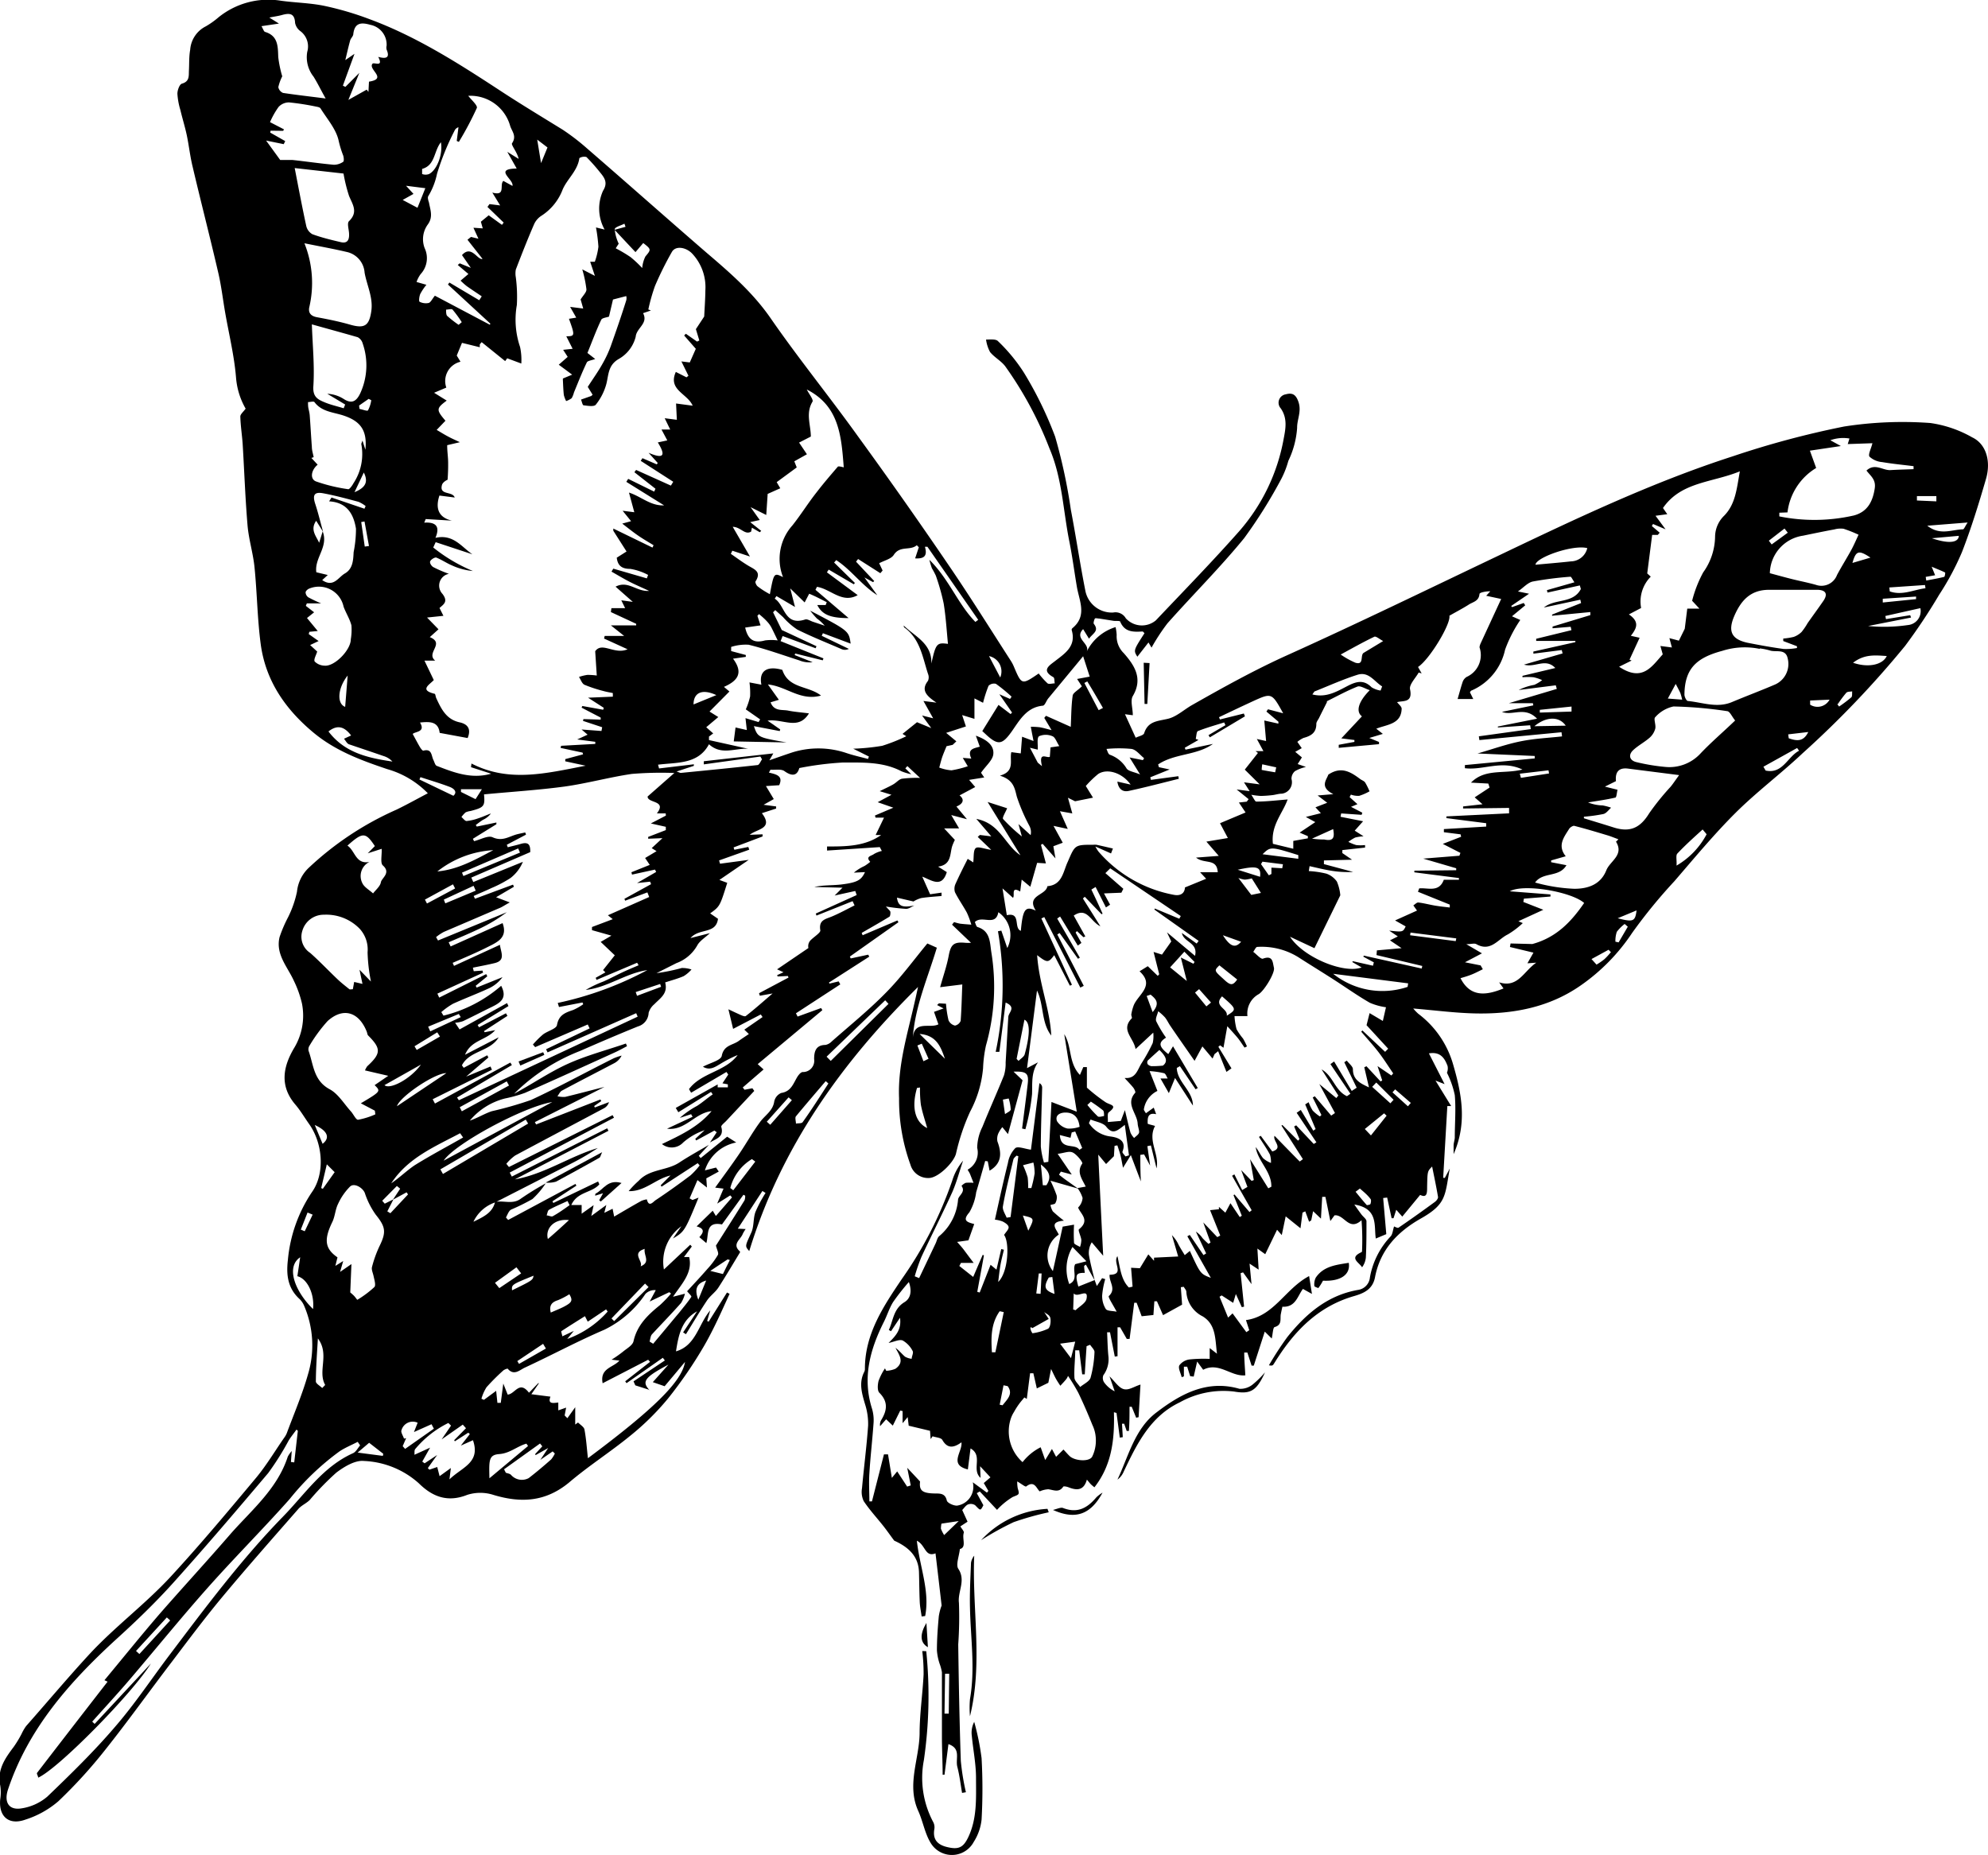 <svg id="Layer_1" data-name="Layer 1" xmlns="http://www.w3.org/2000/svg" viewBox="0 0 253.71 236.76"><path d="M193.43,160.52l.63-1.19c-.63,3.44-.39,4.51-3.68,6.37-3,1.7-5.19,4-5.86,7.5-.3,1.58-1.48,2.06-2.69,2.41-4.36,1.26-7.33,4.17-9.71,7.84-.2.29-.37.6-.57.89-.07.11-.19.18-.57.1a41.62,41.62,0,0,1,2.36-3.62c2.35-2.93,5.11-5.32,9-6a1.77,1.77,0,0,0,1.53-1.6A10.2,10.2,0,0,1,186.5,168c.27-.28.29-.79.45-1.28.15.05.46.24.58.15,1.57-1.07,3.11-2.17,4.64-3.29.19-.14.43-.45.39-.64-.22-1.31-.5-2.62-.75-3.87-.6.6-.6.6-.64,2.62,0,.73,0,1.44-.89,1L188,165.46l-.77-.87-.35,1.08-.24,0-.57-2.64-.51.06c.14,1.57.27,3.13.4,4.61l-1.34.56c-.25-1.62.36-3.84-2.74-4.34.42.6.66.94.91,1.27s.63.57.64.86c0,1.55,0,3.1-.08,4.65a2.53,2.53,0,0,1-.48,1.23c-.38-.63-1.7-1.18-.1-1.92,0,0,.09-.06.09-.09a32.71,32.71,0,0,0-.06-4c-1.63,1.48-2.19-.77-3.45-.62l-.53.73c-.23-1.16-.43-2.13-.63-3.09h-.41l-.16,2.78-1-.95-.24,1.17-.27.18-.49-1.33-.35.16-.26,2-1.89-1.52-.5,2.39-.6-.68-1.51,3.12-1-.72.16,2.69-1.16-.77.25,2.62-1.08-1.5-.31.1.44,4.27-.29.07-.76-1.68-.34,1.13-1.47-.95-.27.17,1.09,2.66.57-.54,1.76,2.4.37-.25-.42-1.29c3.59-.49,5-4,8.06-5.62l.36,2.28-1.15-.64c-.69.91-.94,2.38-2.62,2.27-.07.33-.15.67-.21,1-.09.6.18,1.33-.78,1.6-.22.06-.23.86-.37,1.46l-.89-.88c-.47,1.47-.94,2.9-1.4,4.34l-.28,0-.54-1.67-.4,0c0,1,.09,1.91.14,2.91-1.82.19-3.38-1.75-5.38-.71l-.77-1.05-.44,1.92-.45-.05-.38-1.21h-.42l0,1.23-.28.11c-.12-.51-.47-1.12-.31-1.5a1.92,1.92,0,0,1,1.32-.77,18,18,0,0,1,2.56-.07l0-1.38.93.72c-.24-1.93-.12-3.73-1.83-4.77a3.75,3.75,0,0,1-2.08-3.14c0-.21-.22-.42-.33-.63l-.37.05.16,2.23-2.43,1.34-.78-1.77-.33,0-.12,1.75-1.5.16-.64-1.72h-.31l-.59,4.61-.36,0-.85-1.48-.33,0,0,3.69-.35.05-.61-3.1-.37,0c.05,1,.06,2,.16,3a3.45,3.45,0,0,1-.64,2.48,1,1,0,0,0,.1.91,3.65,3.65,0,0,0,1.35,1.14l-.66-1.91c.69.66,1.16,1.45,1.81,1.63s1.34-.34,2.14-.58c-.08,1.34-.16,2.75-.24,4.16l-.31.07-.57-1.4-.28,0c0,1,0,2.06-.08,3.09l-.28,0-.32-.92-.28,0,.1,1.71-.38.06-.42-3.15-.33-.09c.09,3.43-.25,6.73-2.49,9.58a5.9,5.9,0,0,1-.46-.39c-.15-.16-.28-.33-.5-.59-.39,1.39-1.25,1.4-2.29,1-.23-.1-.67-.19-.73-.1-.54.81-1.22.42-1.9.33a3.13,3.13,0,0,0-1.1.27c-.41-.33-.65-1.46-1.72-.63-.11.09-.63-.34-1.15-.64a4.37,4.37,0,0,0,.07.9c.26.82.14.76-.65,1.09a9.18,9.18,0,0,0-2,1.64l-2.2-2.35-.38.22.84,1.54c-.39.74-.36.71-1.05,0a1,1,0,0,0-.91-.1c-.29.12-.5.46-.74.71l.68,1.49-.92.6c.18.31.5.63.44.82-.25.74.39,1.85-.5,2.07-.1.95-.54,2-.2,2.52,1,1.5-.1,2.9.08,4.35a49.66,49.66,0,0,1-.09,5.31c.07,4.95.16,9.9.33,14.86a30.57,30.57,0,0,0,.65,4l-.49.09c-.19-1.1-.32-2.23-.6-3.31s.52-2.34-1.14-2.92l-.5,3.9h-.24c0-1.51-.08-3-.09-4.54,0-2.84,0-5.68,0-8.52a6,6,0,0,0-.31-1.14,7,7,0,0,1-.33-1.67c0-1.45.11-2.9.24-4.34a6.8,6.8,0,0,1,.36-1.38c-.27-2.36-.52-4.48-.78-6.66-1.35.53-1.25-1.05-2.38-1.61.37,3.37,1.68,6.44,1.06,9.61l-.45.06c-.08-.61-.21-1.22-.24-1.82-.06-1.29-.06-2.58-.1-3.86-.07-1.89-1.16-3.1-3.16-4-.45-.6-.88-1.22-1.34-1.81-.85-1.08-1.79-2.09-2.55-3.23a2.73,2.73,0,0,1-.22-1.65c.24-2.66.59-5.31.78-8a8.18,8.18,0,0,0-.39-2.72c-.41-1.39-.82-2.74-.1-4.14a.83.83,0,0,0,.08-.39c0-4.46,2.38-8,4.73-11.48a49.83,49.83,0,0,0,6.41-12.51,7.17,7.17,0,0,1,1.39-2.57c-.45,1.32-.8,2.68-1.37,4-1.26,2.78-2.65,5.5-3.94,8.27a22.83,22.83,0,0,0-.86,2.49l.56.23,2.11-4.44c.15-.32.22-.74.47-.93a6.78,6.78,0,0,0,2.39-4.67c.09-.55,1-.94.44-1.73a1.64,1.64,0,0,1,.53-.39,4.83,4.83,0,0,1,1,0l-.45-1.14c-.07-.16-.17-.3-.3-.54a2.49,2.49,0,0,0,1.22-2.79,6.17,6.17,0,0,1,.67-2.68c.88-2.2,1.87-4.37,2.75-6.57a5.3,5.3,0,0,0,.21-1.65c.12-1.93.22-3.85.34-5.78,0-.59,1.09-1.24-.34-1.86l-.8,6.29-.47,0a40.65,40.65,0,0,0,.29-15.39l.43-.08.76,2.22a3.56,3.56,0,0,0-1.14-4.57c-.35,1.89-2.09.33-3,1.26.11.21.17.58.34.63,1.66.51,1.57,2,1.77,3.25a27.38,27.38,0,0,1-.69,11.87,16.43,16.43,0,0,0-.37,2.9,14.54,14.54,0,0,1-1.66,5.56,27.12,27.12,0,0,0-1.8,5.37c-.32,1.14-2.21,3-3.38,3.08a2.34,2.34,0,0,1-2.43-1.7,24.19,24.19,0,0,1-1.45-8.47c-.18-4.25,1.09-8.25,2-12.32.14-.6.27-1.2.42-1.89-9.77,9.65-17.49,20.47-21.54,33.71-.59-.66-.52-.63.27-2.38.35-.79.22-1.78.52-2.61a17.18,17.18,0,0,1,1.29-2.43l-.4-.25-3.14,4.81,1,.05a4.73,4.73,0,0,0-.36.6c-.26.73-1.44,1.32-.37,2.26a.15.15,0,0,1,0,.13c-.91,1.5-1.79,3-2.75,4.48-.39.6-1,1-1.44,1.63-.94,1.41-1.8,2.87-2.7,4.32l-.36-.23L98,177.55c-2,1.12-2.37,3.08-2.69,5.11,2.56-.74,2.86-3.46,4.37-5.23l-.39,1.35.19.09,2.34-3.72.33.17c-1,2.19-2,4.46-3.2,6.55a55.54,55.54,0,0,1-4.65,6.8,33.23,33.23,0,0,1-4.81,4.75c-2.54,2.08-5.33,3.85-7.85,6-3,2.46-6.12,2.62-9.63,1.56a5.48,5.48,0,0,0-3.35,0c-2.52,1-4.45.22-6.17-1.48a11.19,11.19,0,0,0-7-2.85c-1.13-.12-2.53.73-3.53,1.49a35,35,0,0,0-3.39,3.49c-.44.44-1.07.69-1.47,1.16-3.27,3.74-6.56,7.46-9.74,11.28-2.21,2.66-4.28,5.43-6.37,8.19-2.85,3.73-5.58,7.56-8.5,11.23a62.46,62.46,0,0,1-6,6.59,12.05,12.05,0,0,1-4.22,2.35c-2.13.76-3.43-.43-3.2-2.63a5.53,5.53,0,0,0,0-1.72c-.42-2,.61-3.47,1.72-4.94a14.13,14.13,0,0,0,1-1.65,6,6,0,0,1,.58-1c2.65-3,5.27-6.12,8-9.09,3.28-3.56,7.2-6.46,10.47-10,3.76-4.08,7.32-8.34,10.88-12.6,1.32-1.59,2.39-3.39,3.57-5.09a2.84,2.84,0,0,0,.34-.58c.93-2.51,2-5,2.72-7.55a12.79,12.79,0,0,0-.48-8.7,2.65,2.65,0,0,0-.58-.88c-1.51-1.37-1.74-3.05-1.51-5a18.5,18.5,0,0,1,3.08-8.68c1.67-2.36,1.39-6.19-.36-8.66-.59-.83-1.11-1.73-1.77-2.5-2-2.34-1.59-4.76-.2-7.14a8,8,0,0,0,1.05-5.74,13.46,13.46,0,0,0-1-2.84c-.81-1.83-2.4-3.43-1.86-5.66a17.37,17.37,0,0,1,1.08-2.52A13.45,13.45,0,0,0,46.94,124a4.89,4.89,0,0,1,1.44-3,39.72,39.72,0,0,1,11.26-7.48c1.32-.64,2.59-1.35,4-2.09a11.66,11.66,0,0,0-5.17-3.08c-3.33-1.12-6.58-2.32-9.36-4.61-3.63-3-6.17-6.65-6.8-11.36-.43-3.25-.46-6.55-.79-9.81-.18-1.79-.74-3.55-.89-5.35-.29-3.44-.41-6.9-.62-10.35-.08-1.18-.27-2.35-.3-3.53,0-.29.38-.59.68-1a9.43,9.43,0,0,1-1.23-4c-.23-2.77-.9-5.5-1.38-8.24-.29-1.66-.48-3.33-.86-5C35.86,40.51,34.69,36,33.61,31.4c-.32-1.32-.46-2.68-.74-4-.23-1.07-.56-2.12-.81-3.18a8.94,8.94,0,0,1-.38-2.08c0-.45.27-1.19.57-1.28,1-.28.87-1,.9-1.66.05-.89,0-1.78.16-2.66a3.64,3.64,0,0,1,2-3,10.75,10.75,0,0,0,1.63-1.16,10.1,10.1,0,0,1,7.93-2.11c1.85.26,3.74.28,5.57.66a39.44,39.44,0,0,1,5.72,1.68c6,2.21,11.37,5.64,16.7,9.13,2.62,1.72,5.31,3.34,8,5A28.48,28.48,0,0,1,84,29.16c5.1,4.41,10.14,8.89,15.24,13.3,3,2.56,5.88,5.06,8.15,8.34,3.56,5.15,7.51,10,11.18,15.12q5.82,8,11.43,16.24c2.78,4.06,5.39,8.25,8.06,12.39a4.79,4.79,0,0,1,.37.71c1,2.36,1,2.36,3.17.88a9.75,9.75,0,0,0,1.13,1.26c.19.14.6,0,.92,0-.07-.28,0-.71-.2-.8-1.5-.84-.57-1.43.18-2,1.28-1,2.8-1.92,2.18-4a.27.27,0,0,1,.09-.24c1.92-1.58.88-3.47.57-5.29s-.57-3.83-.95-5.73c-.81-4-.91-8.1-2.54-11.91a47.16,47.16,0,0,0-5.66-10.51c-.53-.69-1.38-1.13-1.93-1.81a4.72,4.72,0,0,1-.51-1.59c.52,0,1.25-.09,1.52.2a21.82,21.82,0,0,1,3.3,4,47.85,47.85,0,0,1,4,8.2,69.17,69.17,0,0,1,2,9.31c.66,3.44,1.17,6.9,1.85,10.33a3.44,3.44,0,0,0,3.55,2.8,1.52,1.52,0,0,1,1.62.74,2.77,2.77,0,0,0,3.83.26c3.57-3.77,7.2-7.49,10.64-11.38a24.53,24.53,0,0,0,5.68-11.83c.25-1.3.49-2.59-.38-3.85a1.08,1.08,0,0,1,.64-1.79c.83-.23,1.3,0,1.63,1,.4,1.21-.2,2.21-.18,3.28A11.5,11.5,0,0,1,173.46,69a11.75,11.75,0,0,1-.85,2.21,61.93,61.93,0,0,1-4.79,7.66c-3.08,3.77-6.55,7.22-9.79,10.87A25.93,25.93,0,0,0,156,92.84l-.39-.66L154.19,94c-.5-.81-.5-.81.91-3-.07-.06-.17-.22-.26-.22-1.16.07-2.28.1-2.84-1.26-.05-.13-.55-.06-.84-.1l-1.82-.29c-.19,0-.51-.09-.57,0s-.23.56-.13.68c.72.92-.15,1.21-.62,1.89l-.75-1.22c-1.22,1.25,1,1.84.43,2.92a6.1,6.1,0,0,1,3.71-3.18,5.84,5.84,0,0,1,.14,1,3,3,0,0,0,.91,2.33c1.35,1.54,2.48,3.22,1.15,5.47-.34.58,0,1.55,0,2.45l-1-.13,1.37,3c.37-.19,1-.3,1.08-.58.49-1.54,1.71-1.53,3-1.83,1.11-.25,2.07-1.17,3.11-1.76,4-2.27,7.94-4.46,12.12-6.35,9-4.06,17.92-8.4,26.86-12.66,9.82-4.69,19.65-9.39,30-12.73a115.3,115.3,0,0,1,14.23-3.81,48.5,48.5,0,0,1,11-.45A15,15,0,0,1,260.73,66c1.75.82,2.44,3,1.76,5.32-.91,3.14-1.88,6.28-3.06,9.32a34.56,34.56,0,0,1-2.92,5.46,73.05,73.05,0,0,1-4.34,6.52,124.67,124.67,0,0,1-13.09,13.71c-2.78,2.62-5.87,4.93-8.57,7.62s-5.25,5.76-7.79,8.71a67,67,0,0,0-5.37,6.57,25,25,0,0,1-6.57,6.72c-4,2.8-8.6,3.67-13.38,3.58-2.62-.05-5.22-.4-8-.63a6.13,6.13,0,0,0,.64.67,12.33,12.33,0,0,1,4.44,6.44c1.11,3.8,1.82,7.5.07,11.48,0-.49,0-.8,0-1.11s.14-.7.15-1c0-1.81.16-3.63,0-5.43a11.58,11.58,0,0,0-1-2.85,1.47,1.47,0,0,0,.08-.86c-.37-1-.92-1.86-2.38-1.61l2,3.92-1.16-.45,2,3.25-.49,0-.53,9.16ZM59.19,163.3l.92-1.4-.42-.35-1.87,1.89.32.37,1.11-.55-.78,1.53.39.24,2.25-2.4-.18-.27Zm87.42-1.42-3.51-1a17.14,17.14,0,0,1,.79,1.87,1.5,1.5,0,0,1-.17,1c-.07.14-.4.15-.62.23a2.52,2.52,0,0,0,.3.81,18.38,18.38,0,0,0,1.42,1.19c-2,.16-.94,1.1-.66,1.78a3.19,3.19,0,0,0-.75,4.65c.45-2,.88-4,1.25-5.67l1.45-.25a19.78,19.78,0,0,0,0,2.31c0,.2.5.36.76.54a2.75,2.75,0,0,0,.17-.91c-.05-.47-.45-1.22-.3-1.35,1.48-1.18.15-2-.11-2.78a1.91,1.91,0,0,0,.57-1.22,4.1,4.1,0,0,0-.65-1.26l1.05-.19c-.49-1-1.19-1.86-.44-2.94.1-.14-.63-1.08-1.14-1.37s-1,0-2,.13l1.8,2.64-1.39-.37-.24.39c.33.26.66.52,1,.76ZM50.22,78c.77,2-1.07,3.37-.81,5.22l1.46.35-.71.65c1.45,1,2.05-.37,2.9-.85,1-.58,1.06-1.65,1.11-2.71a15.25,15.25,0,0,0,.3-3c-.29-1.81-1.11-3.36-3.43-3.49l.31-.49,4.2,1.43.15-.34a4,4,0,0,0-.91-.54c-1.49-.4-3-.81-4.51-1.09-1.14-.21-1.38.23-1,1.38s.66,2.37,1,3.55l-.89-1.42c-.8,1.15,0,1.94.38,2.81Zm102.44,69.77c1.35.09,1.56-1.09,2.07-1.89a22.11,22.11,0,0,0,1.42-2.57,4,4,0,0,0,.07-1.33l-2.26,2.1c-.24-1.46-1.94-2.44-.48-3.93.07-.08-.09-.35-.06-.51a6.27,6.27,0,0,1,.3-1.13c.55-1.4,2.77-2.51.75-4.36,0,0,0-.16,0,0l1.05-.65,1.27,1.23.19-.2-.72-2.85,1.07.34,1.19-1.68-.55-1.16,3.58,3c.41-1.72-1.44-1.7-1.68-2.92l1.89,1.35.25-.34-5.65-4,.06-.13,3.12,1.3.19-.34-9-6.09-.62.61,2.29,2-.25.5-2.22.09.78,1.44-.53.35-1.32-2.61-.54.33c.48,1,.95,2,1.43,3.07l-.13.08-2.14-2.23-.24.22c.69,1.09,1.37,2.17,2.23,3.55-1.29-.63-1.68-2.51-3.4-1.37l1.48,2.66-.24.1-.83-.78-.17.19.74,1.32-.46.34-2.26-3.71-.37.26,2.89,5-.24.13-2.34-3.28-.3.18c1.13,2.18,2.25,4.37,3.38,6.56l-.44.22-4.6-9-.37.18,3.9,8.46-.26.12-2-3.9c-.75,1-.89,1-2.18,0,.25,3.71,1.64,6.88,1.8,10.26-1.3-1.67-.92-3.93-1.82-5.74l-1.27,9.9,1.4-.74c-.89,1.27-.71,2.66-.76,4.07a26.87,26.87,0,0,1-.85,4.47l-.42-.09c.24-1.87.49-3.75.71-5.63.17-1.4-.11-1.69-1.8-1.63l1.15,1.1c-.59,2.18-1.23,4.53-1.86,6.87l-.72-.89a3.77,3.77,0,0,0-.52.82,1.74,1.74,0,0,0-.11,1c.56,1.49.58,2.81-1,3.74l-.23-1.19-.33-.05c-.38,1.34-.76,2.68-1.15,4a6.92,6.92,0,0,1-.87,2.56c-.94,1.07-.28,1.25.62,1.49l-.74,2.08-1.44.2c.28.33.58.64.85,1s.74,1,1.26,1.68l-1.62,0-.21.39,1.77,1.4c.43-1,.82-1.92,1.22-2.83l.15.09-.85,4.64.31.09,1.39-3.54.75.62.61-2.63.34.09c-.15.66-.33,1.3-.45,2s-.19,1.41-.28,2.11c1.3-1.23,1.47-5.06.75-6,.24-.38.61-.71.58-1s-.44-.55-.75-.71a3.87,3.87,0,0,0-1-.24h0c.54-2.41,1.06-4.82,1.66-7.22a3.56,3.56,0,0,1,.94-1.91c.35-.27,1.19.09,2,.2l1.08-8.49a.64.64,0,0,1,.35.62c-.06,2.48-.16,5-.17,7.45a10.85,10.85,0,0,0,.4,2.06l.56-.09c.14-2.58.27-5.16.4-7.64l3.23,1.24-1.6-9.89c1,1.56.51,3.64,2,5.2l.43-1,.46,0V149a22.05,22.05,0,0,0,2.4,1.87c.63.38,1.58.36.39,1.28-.21.16-.08.76-.12,1.24l1.66-.14.52-1.38c.25,1,.46,2,.72,2.89a2.43,2.43,0,0,0,.46.67c.22-.23.58-.44.63-.7s-.16-.75-.18-1.14c-.07-1.31-1.6-2.51-.31-3.94.07-.08-.11-.47-.25-.65-.34-.42-.73-.81-1.1-1.22ZM96.45,175.3a3.91,3.91,0,0,1-.49,1.18c-1.21,1.37-2.49,2.68-3.71,4-.2.22-.21.61-.31.93l.46.28c.91-1.09,1.82-2.17,2.72-3.26.24-.29.49-.57.72-.86.49-.62,1-1.22,1.43-1.87.06-.09-.35-.47-.54-.71.87-.95,1.75-1.88,2.59-2.85a10.58,10.58,0,0,0,1.34-1.79c.13-.24-.14-.7-.25-1.19,1.13-1.78,2.4-3.77,3.65-5.78a1.56,1.56,0,0,0,.08-.59l-.22-.12-2.74,3.79c-2.15-.43-1.66,1.34-2,2.38l-.89-.76c.5-.53.78-1.08-.35-1.37l2.06-2,.4.67,2.06-2.37-.22-.26-1.67,1.05.81-1.91-1.07-.13c1.07-1.49,2.12-2.9,3.1-4.35s1.71-2.79,2.68-4.09c.63-.83,1.59-1.37,1.76-2.56a1.52,1.52,0,0,1,.89-1.08c1.27-.19,1.54-1.21,2.06-2.06.16-.25.43-.59.67-.61a1.44,1.44,0,0,0,1.47-1.66c0-.92.19-1.79,1.45-1.8a1.55,1.55,0,0,0,.8-.45c2.36-2.08,4.82-4.07,7-6.31,1.88-1.91,3.48-4.11,5.2-6.19l1.21.54c-1.15,3.84-2.78,7.47-3.07,11.51.22-2.3,2.19-1.16,3.27-1.73l-.56-1.59,1.22-.44-.83-.43.24-.22.9.05a13.71,13.71,0,0,0,.32,2.11,1.19,1.19,0,0,0,.83.68,1,1,0,0,0,.72-.6c.12-1.61.15-3.23.21-4.65l-2.83.35c.42-1.51.85-2.71,1.09-4,.27-1.44.63-1.8,2.08-1.67a4.46,4.46,0,0,0,.77,0l-2.42-2.31.26-.33a6.93,6.93,0,0,0,.75.2c.48.06,1,.09,1.45.13a11,11,0,0,0-.56-1.52c-.48-.89-1.08-1.72-1.53-2.63a1.5,1.5,0,0,1,.09-1.09c.48-1.07,1-2.1,1.54-3.16l.71.45c.08-.7,0-1.51.29-1.8s1.09.08,2,.2L133.82,117l.27-.25,1.46.18-1.91-2.23c3.06.59,3.65,3.35,5.63,4.64-1.33-2.17-2.67-4.33-4.19-6.8l2.49.8c-.2.52-.66,1.2-.51,1.38a21.76,21.76,0,0,0,2.39,2.22l-.43-1.58,1.55,1.41a1.7,1.7,0,0,0-.16-1.18,23.7,23.7,0,0,1-1.6-3.72c-.28-1.11-.42-2.15-2.16-2.69,2-.56,1.19-2,1.46-3l1.2.16.17-2.13,1.46.55c-.07-.37-.11-.56-.15-.76-.07-.35-.13-.71-.2-1.06a10.51,10.51,0,0,1,1.12.06c.44.07.86.2,1.53.37l-.93-1.56.22-.27,3.16,1.41c.07-1.36.06-2.66.24-3.93,0-.39.64-.7,1.18-1.24l-.61-.94,1.61-.3-.84-2.6-4.45,5.38c-.25.3-.43.91-.69.93-2.11.2-3,1.92-4,3.33-1.15,1.6-1.69,1.78-3.16.44l-.57-.53,2.07-3.34,1.54,1.17.19-.19-1.62-2.34,1.36.6.2-.29a20.5,20.5,0,0,0-2-1.64,1,1,0,0,0-.94.25,16.75,16.75,0,0,0-.7,2.17l-1.1-.56,0,2.61-1.57-.48.48,1.45-2.52.82,1.3,1.08-.47.45-.78.17c-.25.61-.42,1-.55,1.38s-.26.9-.38,1.35a5.56,5.56,0,0,0,1.56.35,13.18,13.18,0,0,0,2.08-.52l-.64-1.07L133,107c-.58-1.26.38-1.3,1.08-1.52l-.5-1.4c1.39.49,2.33,1.24,2.23,2.33-.06.79-.95,1.5-1.57,2.4,0,0,.15.23.41.6l-1.93.31.78.91-2,1.07c.65.51.49,1.06-.4,1.42l1.34,1.62-2-.53,1,1.7h-1.91l1.37,1.47a7.28,7.28,0,0,0-.31.71c-.36,1-.05,2.46-1.83,2.7l1.11.7c-.63,2.11-2,1-3.13.58l1,2.25,1.46-.21,0,.43c-.86.08-1.73.13-2.58.26a3.7,3.7,0,0,0-1,.44l-2.11-.49c.15,1.09.65,1.31,2.23,1-.36.15-.72.44-1.07.43a23.48,23.48,0,0,1-2.57-.3c.37.43.55.55.57.68s0,.54-.12.62c-1.17.72-2.36,1.39-3.54,2.07l.12.3,4.44-1.89.13.23-6.2,4.38.11.24,2.23-.48.14.25-5.15,3.31.07.13,1.17-.28.21.38-5.66,3.69.21.42,3-1.09.16.27-8.25,6.89.75.68-2.66,2.3.23.29,1-.19.24.34-3.59,3.84c-.23.24-.67.57-.62.75.39,1.34-.73,1.52-1.45,2l.87-1.32-.3-.21-2.32,1.26-.12-.2,1.2-1.11A8,8,0,0,0,96.23,156a2,2,0,0,1-2.71.2c2.35-1.12,4.65-2.19,6.33-4.2-2.13.23-3.34,2.53-5.68,2.24l3.26-1.52-.19-.33-1.44.47a11.48,11.48,0,0,1,2.2-1.53c.69-.44,1.31-1,2-1.47l-.22-.31-4.17,2.59-.33-.55,5.35-3,0,.37,1.3,0v-.38l-.69-.13.74-1.12-.23-.33-4.51,2.65-.27-.46c1.58-2.12,4.63-2.21,6.21-4.35a15.66,15.66,0,0,0-2.16,1.1c-.69.4-1.37.93-2.27.39.89-.48,2.29-.81,2.4-1.38.26-1.39,1.39-1.35,2.15-1.9.43-.31.86-.59,1.31-.89l-.58-.56,2.33-1.61-.23-.33-3.53,1.84L102,139c.64.3,1,.47,1.29.6s.78.38.93.26c1.13-.88,2.21-1.84,3.42-2.88l-1.63.29-.1-.32,3.76-2-.08-.2-1.31.06-.06-.17.81-.37-.82-.37,4-2.72a1.09,1.09,0,0,1,.24-.95c.43-.46,1.34-1,1.28-1.31-.23-1.32.66-1.42,1.47-1.76,1-.42,1.94-.94,2.9-1.42l-.25-.54-4.61,1.84-.09-.26,5.22-2.36-.18-.52-2.63.58,1-1-3.6-.09c1.18-.27,2.37-.18,3.53-.33,2-.25,2.49-.58,2.94-1.57l-1.42.07a6,6,0,0,1,1.36-.85,6.16,6.16,0,0,0,.73-.53c-.66-.71.19-.75.48-1a3.58,3.58,0,0,1,1-.39l-.26-.49-6.73.44,0-.52c2.39,0,4.82,0,6.9-1.46l-.7,0,1.07-2.22-1.08,0-.08-.27,2.35-1-2-.7,1.76-.95-1.5-.46c.66-.33,1.18-.56,1.68-.84s.74-.66,1.17-.75a14.32,14.32,0,0,1,2.3-.1l-1.62-1.51-.26.29.76.75a7.13,7.13,0,0,1-1.24-.37c-2.35-1.24-4.93-1.12-7.44-1.13a40.22,40.22,0,0,0-5.61.71c-.24.85-.79,1.19-1.9.39-.42-.3-1.18-.13-1.78-.18l-.2.37c.91.22,1.87.4,1.31,1.61l-1.69.11,1,1.66-1.3.73,1.6.21v.27l-1.82.59c1.53,2-.64,2-1.55,2.76l1.64-.06,0,.27-3.7,1.4.1.3,1.78-.36.12.35L100.81,120l.12.42,3.66-.49-3.74,2.56,1,.37c-.94,3-.94,3-2.18,3.9l1,.69c-.26,2-2.38,1.15-3.51,2.46l2.48-.63c-.62.58-1.32,1-1.61,1.56a5.06,5.06,0,0,1-2.67,2.27l-2.54,1.28a24.64,24.64,0,0,0,3.23-.66,3.71,3.71,0,0,1,1.24.19,4.34,4.34,0,0,1-1,.85c-.76.33-1.57.54-2.36.8.38,1.44-.64,2-1.38,2.78a2.22,2.22,0,0,0-.73,1.1,1.88,1.88,0,0,1-1.37,1.74c-2.47,1-4.92,2.05-7.36,3.12a24.62,24.62,0,0,0-8.44,5.47c2.31-1.23,4.48-2.74,6.84-3.81s4.95-1.75,7.43-2.6l.14.34c-.54.28-1.07.58-1.63.83-3.79,1.72-7.58,3.45-11.4,5.13a17.49,17.49,0,0,1-2.53.71A8.59,8.59,0,0,0,69,153.21c1-.34,1.85-.88,2.8-1.2a47.57,47.57,0,0,0,5-1.43c3.58-1.66,7-3.55,10.57-5.33a7.65,7.65,0,0,1,1-.34,2.14,2.14,0,0,1-1,1c-2.2,1.16-4.42,2.29-6.61,3.47-.25.13-.39.47-.58.72a3.37,3.37,0,0,0,1,.08c1.58-.38,3.15-.8,5-1.27L77.3,153.4l.16.3,8.21-3.19.1.21-.9.63.08.18,1.81-.68a1.33,1.33,0,0,1-.69.81c-3.76,2-7.54,4-11.28,6a5.93,5.93,0,0,0-1.13,1.06l.33.41,13.23-6.62.18.33-13.31,7,.27.51,12.17-6.16.16.32-11.94,6.2c3.8-.68,7-2.94,10.58-4a31.57,31.57,0,0,1-3.43,2l-9.64,4.93a4.74,4.74,0,0,0-2.8,2.48c1.33-.65,2.43-1.16,2.76-2.52,1.09-.25,2.25.37,3.32-.45a35.65,35.65,0,0,1,3.14-1.93h0a10.51,10.51,0,0,1-1.69,2,26.64,26.64,0,0,1-2.73,1.35c-.3.17-.44.63-.65,1l.28.32,8.59-4.6.12.22-3.06,2,.12.21,5.71-2.74.16.36c-.93,1.1-2.82.93-3.58,2.64l1.32,0,0,1.11L84.8,164l-.3,1.38,1.92-1.4-.26,1,1.06-.52.2,1c1.18-.69,2.31-1.36,3.46-2a2.76,2.76,0,0,1,.71-.2c.26,1.07.8.32,1.11.11,1.51-1,3-2.07,4.46-3.17a9.47,9.47,0,0,0,1.17-1.27l-.25-.29-4.61,3-.11-.18,1.25-1.25c-1.89.43-3.27,2.07-5.34,2a11.65,11.65,0,0,1,1.29-1.33c1.4-1.52,3.58-1.26,5.19-2.33,1.21-.8,2.5-1.5,3.75-2.24l-1.28,1.39.24.29,3.38-2.73L103,156A5.23,5.23,0,0,0,99,159.56l1.42-.36.35.51-1.59.87.08,1.17-1.21-.95-1,2.33.37.21.77-.3c-1.75,4.26-1.81,4.36-3.27,5.21L96,166.69a5.57,5.57,0,0,0-2.23,5.52l3.36-3.16.2.23-1,1.34.66,0c.48,2-.93,3.39-2.06,5.07Zm60-21.41c-1,1.85.58,3.56.19,5.41l-.72-2.92-.45.09.35,2.48-.77-1.43-.48.06c0,1,0,2.1.07,3.39-.47-1.22-.85-2.22-1.28-3.36l-1,1.62c-.13-.63-.2-1.11-.32-1.58s-.26-.85-.4-1.28l-.36.06-.08,1.32-1,1-1-1.2c.21,4.44.41,8.49.63,12.91l-1.46-1.72a2.61,2.61,0,0,0-.36,1.63c.19,1.09.48,2.16.73,3.22l-1.12-2c-.1.08-.22.14-.22.19,0,.29.05.57.08.86-1.13,0-1.25.2-.82,1.75l2.08-.83.28.76.67-1,.4.12a10.68,10.68,0,0,0-.39,2.06,3.1,3.1,0,0,0,.46,1.75c.18.28.86.23,1.39.35-.46-.88-1.13-1.87-1-2,1-.92,0-1.8.1-2.72,2,0,.35-1.53,1-2.37.35,1.53.46,3,1.46,4l.47-.11-.19-2.41,1.12.06,1.08-1.77.73.82,0-.4,3.08-.15-.8-2.72a4.27,4.27,0,0,1,.85,1.22c.24.45.52.89.79,1.33l.65-.54c1.35,2.93,1.35,2.93,2.68,3.44l-3-5.31.31-.17,1.75,2.57.34-.21-1.31-2.78a3,3,0,0,1,.84.82,9,9,0,0,0,.77.74l.26-.17c-.29-.8-.58-1.59-.93-2.57l1.79,1.88.38-.2c-.44-1.11-.89-2.21-1.3-3.24l1.13-.12v-.3l.82.74.65-1.21,1.19,1.77.26-.17c-.35-.88-.71-1.75-1.06-2.63l.13-.08c.63.75,1.27,1.49,1.91,2.24l.28-.23q-1.26-2.19-2.5-4.4l.29-.18,1,2,.67-.4c-.25-.66-.49-1.31-.8-2.15l1.33,1.38.28-.1-.47-2.66c.81,1.29,1.57,2.5,2.32,3.71l.39-.2c.05-1.93-1.72-3.23-2-5.06.37.45.6,1,.95,1.42a3.2,3.2,0,0,0,1,.6,3.06,3.06,0,0,0-.13-1.06c-.41-.78-.93-1.51-1.4-2.26l.23-.14,1.47,2c1.48-.46,0-1.35.29-2,1.1,1.13,2.15,2.21,3.21,3.28l.41-.3-2.74-4.29.12-.07,2,2,.18-.2-.68-1.61.26-.15,2.24,2.38.34-.21-2.52-3.77.53-.36,1.59,2.64.3-.2-1.33-3.15.44-.28a5.58,5.58,0,0,0,.52,1.07,5.19,5.19,0,0,0,.92.75l.19-.19-1.11-2.23.26-.16,2.1,2.47.48-.33-2-3.7,2.17,1.79.26-.32-2.14-3.34c1.48.83,1.71,2.72,3.24,3.42l.44-.31L178.83,146l.47-.34,2.25,3.76.63-.41-1.58-3.25.32-.21c.27.37.78.74.78,1.1,0,1.39,1,1.82,2.05,2.32l-.6-2.57.28-.13,1.8,1.94.21-.13c-.19-.57-.37-1.14-.6-1.83l1.77,1.2.23-.27c-.62-.91-1.21-1.85-1.88-2.72s-1.46-1.73-2.2-2.6l.15-.16,2.9,2.73.39-.4-2.76-3,.39-1.54,1.69,1,.4-1.75a8,8,0,0,1-2.06-.57c-1.6-.92-3.11-2-4.67-3s-3-1.88-4.49-2.84a8.87,8.87,0,0,0-5.21-1.29c-.18,0-.34.41-.51.63.43.31,1,1,1.26.86,1.27-.45,1.21.48,1.38,1.16s-1.33,3.09-2,3.41a2.82,2.82,0,0,0-1.38,2.77h-1.65a8.31,8.31,0,0,0,.26,1.67,7.81,7.81,0,0,0,.83,1.2,9.48,9.48,0,0,1,.5,1l-.31.15c-.32-.46-.62-.95-1-1.39s-.69-.78-1.2-1.34l-.49,2.75-.43-.31-.22.19,1.67,2.75-.64.45-1.06-2.64-.46.37-.25.57-1.3-1.55-1,1.84c-1.12-1.62-2.1-3-3.06-4.42-.26-.36-.44-.79-.72-1.13a6.44,6.44,0,0,0-.86-.78c-.1.43-.39.94-.25,1.28a14.43,14.43,0,0,0,1.25,2.09c-1,.62-.95,1.13.29,2.1l.6-1c1.09,1.84,2.12,3.59,3.16,5.33l-.28.16-2-2.95-.4.23c.07,1.84,2.06,2.9,2.06,4.8L159,147.77l-.79,1.93-1.07-1.87.92,0c-.15-.24-.25-.61-.46-.67a10.78,10.78,0,0,0-1.85-.27l1,2.53a3.13,3.13,0,0,0-1.73,2.36c0,.13.15.28.26.49l1-.72.31.84c-1.09-.26-1.11.52-1.08,1.21C155.58,153.68,156.14,153.78,156.44,153.89ZM87,88.3l.07-.5h1.75l-.49-1L89.8,87l-2.2-1.94c1.61-.84,2.65.66,4.28.54-1.07-.5-1.86-.83-2.62-1.23s-1.45-.82-2.18-1.23l.23-.38L91.59,84l.16-.44a7.27,7.27,0,0,0-2.27-.77c-1.12,0-1.61-.44-1.73-1.43L89,80.57l-1.69-2.65,0-.28,5,2.43.14-.3c-.67-.41-1.35-.8-2-1.25s-1.23-.92-2-1.51l1.13-.31-1.08-1.33,1.49.19-.68-2.51c1.56.5,2.76,1.72,4.48,1.63l-4.82-3,.24-.38,3.32,1.63.16-.37L90,70.45l.22-.29,4.44,2,.3-.49L90.81,69l.22-.34,1.83.79.12-.18-1.17-1.3c2.19.95,2.07.12,1.18-1.32l1.21-.26L93.46,65,94.57,65l-.7-1.44,1.55.2-.1-2.08,2.12.28c-.67-1.56-3.19-2-2.15-4.31l1.36.69.25-.2L96,56.31l1.07.13.77-1.74L96.35,53l.22-.22,1.43,1,.29-.14-.44-1.45,1.06-1.61c.06-1.2.14-2.27.15-3.34a6.26,6.26,0,0,0-1.72-4.73c-.78-.78-2.08-1-2.55-.18a41.89,41.89,0,0,0-2.16,4.35,23.56,23.56,0,0,0-.85,3l.33.13-1,.34c.7,1.32-.84,1.88-.94,3A4.52,4.52,0,0,1,88,56c-1.5.87-1.25,2.26-1.67,3.5a7.26,7.26,0,0,1-1.26,2.34c-.24.27-1,.14-1.55.07-.14,0-.22-.47-.33-.73l1.25-.44c.07,0,.12-.09.23-.18l-.62-1c.72-1.12,1.36-2,1.91-3a15.08,15.08,0,0,0,1-2.13c.71-2,1.38-3.93,2-5.91a1.07,1.07,0,0,0,0-.55l-1.69.44-.51,2.18c-.31.12-.91.16-1,.43-.64,1.34-1.15,2.74-1.75,4.21L85,56c-.46.18-1,.22-1.08.46-.6,1.24-1.1,2.53-1.63,3.81A3,3,0,0,1,82,61a2.51,2.51,0,0,1-.71.37,3.71,3.71,0,0,1-.29-.76c-.07-.61-.09-1.23-.12-1.85a1.57,1.57,0,0,1,0-.27L82.06,58l-1.71-1.27,1.14-1-.58-.9,1.21-.13-.81-1.6c1.11,0,1.12-.08.34-2.23l.93-.15-.78-1.37,1.67.21-.33-1.16c.32-.52.76-.92.74-1.29a15.48,15.48,0,0,0-.53-2.55l1.61.83-.6-1.8.59,0a8.87,8.87,0,0,0,.46-1.92,21.48,21.48,0,0,0-.31-2.46l1.1.27A5.5,5.5,0,0,1,86,34.53c.63-1,.22-1.62-.35-2.31a24.22,24.22,0,0,0-1.77-2,1.16,1.16,0,0,0-.9.14c-.22,1.62-1.54,2.64-2.13,4a6.87,6.87,0,0,1-2.7,3.35,2.5,2.5,0,0,0-.94,1.07c-.83,1.91-1.59,3.85-2.34,5.8a2.74,2.74,0,0,0,0,1A19.2,19.2,0,0,1,75,49.11a10.8,10.8,0,0,0,.41,5.35,7.77,7.77,0,0,1,.16,2.12l-1.8-.67-.26.36-3-2.42-.24.28,0,.37L68,53.94l-.67,1.62.48.79A2.53,2.53,0,0,0,66,59.65l-1.56.66,1.61,1c-1.35,1-1.35,1.18-.16,2.57l-1.12,1.17c.51.3,1,.61,1.54.89.35.19.72.35,1.42.68L66.11,67c0,.8.11,1.46.12,2.11s0,1.41-.07,2.31c-.06,0-.6.28-.71.64-.4,1.38,1.34.77,1.62,1.62l-1.95-.25c-.55,1.67-.09,2.81,1.59,3.2l-3.34-.2-.19.46c1.5-.1,2.05.49,1.43,1.94,2.28-.52,3.32,1.15,4.72,2.1l-4.69-1.55-.31.68a20.72,20.72,0,0,0,5.06,3,8.11,8.11,0,0,1-2.66-.71c-.69-.29-1.32-.73-2-1-.19-.07-.66.22-.78.45s.16.63.38.76a16,16,0,0,0,2,.86,1.53,1.53,0,0,0-.83,2.55c.77,1,.16,1.34-.37,1.81l.5,1-2.09.22L65,90.5l-1.11,1c2,.81-.55,2,.69,3l-1.37,0,1.19,2.48c-.54.59-1.88,1.27.1,1.75.11,0,.13.38.22.57.64,1.37,1.27,2.71,3,3.08.89.2,1.52.74,1,2l-3.57-.66c-.17-1.47-1.27-1.45-2.51-1.32.75,1.24-.61,1.13-.93,1.46.35.64.63,1.18.93,1.69.11.18.33.47.43.44,1.13-.3,1,.67,1.3,1.23.12.25.21.64.41.71,2.21.86,4.43,1.72,6.94,1l-2.57-.83.06-.47c4.75,2.45,9.47,1.27,14.57.28l-2.6-.56,0-.28,2.27-.61-.06-.22-2.81-.6.07-.27,4.36-.24v-.27l-2.31-.3,1.33-.61-.77-.66,2.54.19.09-.48-2.45-.81.06-.23,2.2.07v-.26l-2.44-1.27.1-.21,2.66.48.07-.25-2-1.29,3.16-.13v-.46c-.41-.09-.83-.15-1.23-.27a17.6,17.6,0,0,1-2.39-.79c-.32-.15-.47-.65-.7-1a6.56,6.56,0,0,1,1.06-.26,8.86,8.86,0,0,1,1.21.08L85,93.3c.88-1.25,2.45.48,4.13-.25l-3-1.37.08-.33,2.49,0L87,90l3.23,0,0-.2ZM190,124l.16-.43c1.12-.11,2.52.56,3.14-1.1h1.93v-.22l-5.69-.73,0-.21,5.34-.06V121l-4.21-1.23,4.62-.37.13-.36-2.25-1.15,2.34-.91-.07-.31-2.13-.27V116l5.4-.32,0-.43-5.08-.65,0-.22,8-.39,0-.69-5.87.07v-.26l2.48-.28-1-.88,1.9-1.25-.16-.51-2.21-.12c1.8-1.83,4.19-1.07,6.56-1.67-2.64-1.26-5,.13-7.34-.17l0-.4,8.91-.85v-.31l-7.29-.32c1.88-.54,3.65-1.18,5.49-1.55s3.52-.43,5.29-.63l-.07-.53-10.48,1-.07-.48,6.63-.92-.08-.49-4.12.28v-.12l5-1c-1.57-1.63-3.11-.32-4.48-.87l4-.83-.05-.28h-3.06l6.11-1.82-.13-.46-4.74.6a7.41,7.41,0,0,1,2-.66,5,5,0,0,0,1-.6,5.09,5.09,0,0,0-1.1-.37,8.34,8.34,0,0,0-1.41,0l0-.18,4.19-1c-1.26-1.32-2.57,0-4-.43l4.93-1.43-.11-.43-3.62.46,0-.27,5.36-1.2,0-.16-5,0,0-.27,4.5-1.1-.1-.43-2.31.19,0-.22L212,88.69,212,88.3l-4.88.47,0-.15,3.7-1.47-.1-.43-4.65,1c1.42-1.17,3.72-.46,4.72-2.36l-.13-.46-4.13.91-.07-.31,3.51-1c-.24-.34-.4-.72-.51-.71a45,45,0,0,0-4.8.61c-.65.14-1.19.78-1.9,1.27l1.42.29-2.28,1.56.11.15,1.49-.53.19.3L202,88.84l1.06.47a17.24,17.24,0,0,0-1.94,3.79,7.37,7.37,0,0,1-4.27,5.21c-.08,0-.13.12-.22.22l.43.87-2,0c.25-.85.43-1.55.66-2.23a1.28,1.28,0,0,1,.49-.59,3.05,3.05,0,0,0,1.65-3.77c0-.14.06-.32.12-.47l2.64-5.71-1.91-.41.52-.57c-.57,0-1.36.14-1.38.35-.08.95-.87,1-1.43,1.39-.78.49-1.61.92-2.41,1.38.22,1-2.5,5.55-4,6.54l.46.82-.38-.11c-.4.72-1.23,1.53-1.1,2.14.37,1.76-.89,1.42-1.65,1.64.19.27.59.56.58.84-.06,2-1.89,2-3.24,2.55l.84.66-1.73.52,1.24.51,0,.28-5.14.47,0-.39,2-.37,0-.24-1.67-.21,2.63-2.81c-.76-.57-.55-1.78,1-3.34-.62-.2-1.2-.6-1.57-.46-1.34.53-2.61,1.23-3.9,1.87,0,0,0,.1,0,.13-.33.66-.67,1.32-1,2-.13.26-.36.52-.35.78,0,1.12-.69,1.52-1.62,1.77a3.28,3.28,0,0,0-.8.51l.56.8-.83.47.85.71-.54.85,1.06.37a5,5,0,0,0-1.41.54,1.29,1.29,0,0,0-.44,1,1.47,1.47,0,0,1-1.23,1.87c-.39,0-.77.13-1.16.18s-1,.1-1.53.11a9.72,9.72,0,0,1-1.21-.15c.31.44.48.88.64.87,1.34,0,2.67-.17,4-.27-.66,1.82-2.15,3.3-1.88,5.66l2.6.63v-1l1.86-.33,0-.28-1.05-.45,2-1.34-1.21-.66,1.92-.48-.69-.75,1.5-.58-1.22-.93,2-.17c-1.8-.92-.86-1.81-.64-2.49,1.64-1.1,2.85-.35,4.05.55.21.16.51.25.65.45a8.49,8.49,0,0,1,.56,1.13,6.79,6.79,0,0,1-1.33.58,2.83,2.83,0,0,1-1.05-.16l-.16.32,1,.9-.82.34,1.44.75-.09.27L180.2,114l-.08.43L183,115l-1.07,1.2,1.13.72a5.56,5.56,0,0,0-1.07.16,5.76,5.76,0,0,0-.87.55,5.6,5.6,0,0,0,1,.41,5.31,5.31,0,0,0,1.13,0v.32l-2.9.32v.38l1.24.85L178,120l0,.47,3.73,1a13.18,13.18,0,0,1-3-.19c-.86-.15-1.71-.36-2.56-.55l-.1.63a12,12,0,0,1,2.25.33,2.77,2.77,0,0,1,1.33,1,5.69,5.69,0,0,1,.44,1.76l-3.3,6.75-3.12-1.46c1.71,2.65,6.9,4.76,9.14,3.92l-1.19-.69.07-.11,2.57.58.11-.43-1.35-.73.08-.13,7.38,1.65.07-.33-5.84-1.39.05-.6,3.15-.28-1.48-1,1-.5-1.1-.74c1.75.19,1.75.19,2.1-.54l-1.35-.76,2.8-1.26-.47-.66c.21-.13.44-.39.64-.37.7.08,1.39.27,2.09.39s1.28.17,1.92.25l0-.37ZM74.1,125.36c-.72.39-1,.61-1.41.76-2.33,1-4.66,2-7,3a6.09,6.09,0,0,0-1,.67l.25.43,8.78-3.61a20,20,0,0,1-3.65,2.18c-1.24.59-2.51,1.11-3.77,1.66l.25.53L73.18,128c.7,1.89-.72,2.45-1.94,3.07-1.45.73-2.95,1.36-4.43,2l.17.39,5.86-2.69c.13,1,.76,2-.69,2.34-.91.22-1.84.39-2.76.58l.11.45,1.12-.08.07.27-5.83,2.67.23.51,6-3,.14.28L69.75,136l.12.23,3.3-1.33a4.56,4.56,0,0,1-1.68,1.4c-1.53.71-3.12,1.3-4.65,2a9.34,9.34,0,0,0-1.48,1.06l.28.45A17.54,17.54,0,0,0,73,136c.86,1.65-.19,2.21-1.3,2.75s-2.38,1.2-3.58,1.77a4,4,0,0,1-1,.2l.57.85,6.06-3.36.18.38L70,141l.17.3,3.44-1.79.19.33-3,1.95.1.14,1.34-.27c-1.16,1.31-3.08,1.26-3.85,3.14l4.29-2.22c-1.09,1.84-3.71,1.67-4.69,3.57l.23.32,3-1.6.15.28-2.84,2.44,3.11-1.29.18.42-7.56,3.76.29.55,9.62-5.23.2.32-7,4.14.23.35,22.82-10.67-.19-.44-11.31,5-.19-.4,5.56-2.66-.24-.5-6.71,2.89-.29-.33a11.9,11.9,0,0,1,1.28-1.28c.58-.45,1.7-.72,1.79-1.2.23-1.31,1.07-1.59,2.06-1.93a7.21,7.21,0,0,0,1.29-.73l-.09-.23-3,.58-.16-.52A43.2,43.2,0,0,0,91.65,134c-2.77.4-5.07,2.23-7.86,2.53a14.69,14.69,0,0,1,2.27-1.08c.81-.36,1.59-.78,2.4-1.16s1.38-.61,2.08-.91l-.19-.32-5.18,2.19-.11-.27,1.24-.69A3.24,3.24,0,0,0,86,134l1.5-1.89-1.8-1.71,1.37-.8-2.48-.7v-.4l2.65-1-.62-.5,5.27-2.33-.23-.59-2.84,1.06-.09-.24,3.4-1.87-.12-.32-1.67.18,2.44-1.42-.15-.3-2.93.64-.08-.3,2.34-.94-.59-.88,1.46-.87-.62-.39,1.37-1.27-1.82.07V117l2.25-.87v-.42l-1.91-.43,1.92-1L94,114l-1.13,0c1.33-1.7-1.22-1.28-1.18-2.16l3.41-3a45.47,45.47,0,0,0-5.43.12c-2.87.42-5.7,1.21-8.57,1.61-3.41.46-6.85.67-10.29,1,.14,1.52,0,1.67-1.71,2.12a2.43,2.43,0,0,0-.63.17,3.45,3.45,0,0,0-.54.6c.22.18.45.52.66.51a6.3,6.3,0,0,0,1.53-.36c.53-.17,1-.4,1.57-.6a2.58,2.58,0,0,1-1,.8c-.32.2-.62.44-.93.67l.13.2,2.5-.52,0,.22-3,1.86.15.3c.81-.19,1.79-.77,2.38-.49,1.23.56,2.08-.11,3.08-.38.35-.09.71-.16,1.07-.24l.1.28L73.72,118l.12.32c.58-.15,1.16-.28,1.73-.45,1-.27,1.16.23,1.14,1.07l-7.52,3.25.25.57,6.33-2.58a5.05,5.05,0,0,1-1.57,2.06,15.69,15.69,0,0,1-2.47,1.3c-.73.35-1.49.65-2.24,1l.17.35,4.85-1.8.12.27-2.28,1.34Zm34.82-34-.26.65,5.47,2.2-.09.25-3.52-.87-.06.2,2.29.91a3.42,3.42,0,0,1-1.7-.23c-2.15-.69-4.28-1.46-6.47-2a6.1,6.1,0,0,0-2.23.28l0,.53,1.87.5,0,.24-1.63.23c1.38,1.84.56,2.85-1.16,3.6l.7.59L99.59,101l1.12.7L99.17,103l.89.79-.54.4,0,.45,5,1.11c-1.66-.11-3.42.88-5-.58-1.38,2.59-4.07,2.3-6.5,2.61l.13.48,4.44-.53,0,.2-2.2.72c.37.13.46.19.54.18,3.26-.32,6.52-.64,9.78-1,.22,0,.39-.47.58-.73l-.21-.36-7.22,1,0-.4,8.87-1-.5.88c1-.35,2-.7,2.9-1a11.19,11.19,0,0,1,6.89.06c.91.31,1.86.52,2.8.77l.11-.31-2-1a27.36,27.36,0,0,0,3.7-.37,22.83,22.83,0,0,0,3.07-1.22l-.48-.3,1.85-1.49,1.82.75-1.18-1.61,1.42.36-1.24-2.21,1.66.21c-1.3-.87-2-1.6-1.08-2.78a1.16,1.16,0,0,0,0-.9c-.69-2.12-1-4.44-3-5.9-.07,0-.08-.18-.11-.27,1.46,1.43,3.64,2.29,3.54,4.87.57-2.57.69-2.71,2.12-2.52-.17-1.73-.27-3.46-.55-5.17a27.8,27.8,0,0,0-1-3.54,10.54,10.54,0,0,0-.5-.94,9.74,9.74,0,0,1-.32-1.08c2.51,2.47,3.63,5.64,5.87,7.93l.36-.27-6.48-9.32-.32,0c.39,1.32-.28,1.53-1.25,1.48l.47-1.42-.26-.26c-.85.74-2.15,0-2.94,1.24-.34.52-1.19.7-1.86,1.06l.44.93-.29.34-2.84-1.81-.26.34,2.32,2.47-.15.14-1.1-.6L121,86.15c-2-1.28-3.32-3.23-5.24-4.48l-.27.31,2.65,2.6-.13.18-3.21-1.88-.23.35,3.93,2.91c-2,1.12-3.44-.79-5.2-1.06l-.19.38,4.23,3.61c-2.41,0-3.39-.48-4-1.67l1.07,0,.14-.36c-.74-.37-1.47-.77-2.24-1.08,0,0-.36.69-.58,1.11l-1.84-1.79.61,2.37-2.37-1.39-.22.33c1.32.83,1.22,3.52,3.88,2.66.28-.09.67.18,1,.29l1.5.5a5.73,5.73,0,0,0-1-.92,11.06,11.06,0,0,1-.85-1c4.93,2.58,4.93,2.58,5.16,4.21L114.06,91l-.15.33L117.37,93a1.1,1.1,0,0,1-1,0c-1.87-.81-3.76-1.56-5.59-2.47a9.15,9.15,0,0,1-1.8-1.58l-1-.9-.28.28,1.11,2.26,4.43,2.07-.11.26Zm31.61,32-1.1-.91-.19,1.52c-1.25-.75-.63.58-.93.8l-1.33-1.2.55,3.42c1.86-.41.83,1.64,1.79,2,.25-2.75.56-3.22,1.91-2.58-1.27-2,1.29-1.91,1.48-3.12,1.91-.16,2-1.85,2.6-3.12.93-2.15.88-2.17,3.26-2.17a2.78,2.78,0,0,1,.39,0c.71.15,1.41.32,2.11.48l-.24.63-2-.89a5.26,5.26,0,0,0,.4.65,16.73,16.73,0,0,0,9.61,5.52c1,.2,1.41-.34,1.42-.94l2.71-1.11-.77-.83h2.25c-.11-1.84-1.68-1-2.77-1.87l2.9-.22L163,117.6l2.74-.46-1-1.89,3.26-1.37-.85-1.27,1-.11.24-.32-1.53-1.24,1.66.22-.72-1.13,2,.26-1.9-1.88,1.68-2.13-.3-.23,1,0-.84-1.55,1.18.26-.23-2.62,1.8.4,0-.25L170.66,101l.2-.29,1.94.51c-1.46-2.63-1.46-2.63-3.88-1.53l-1.57.73-2.74,1.3.12.29,3.05-.76.14.36-4.48,2.68-.17-.28,2.16-1.27-.16-.35c-1.12.35-2.26.67-3.35,1.1-.19.07-.19.63-.28,1l.35.13-1.75,1,.1.24,3.5-.73c-2.1,1.5-4.87,1.19-7,2.62l.1.35,1.37.29-2.47,1,.08.33,3.5-.47.06.33c-2.13.53-4.25,1.09-6.39,1.55-.84.18-1.33-.32-1.45-1.19l1.69.38c-1.07-1.52-3-2.1-4.14-1.35a13.11,13.11,0,0,0-1.58,1.53l.92,1.49-2.29.46-.91-.45.56,2-1.58-.28,1,2.26-1.82-.39,1.18,2.15-1.2.45.27,1.55-1.64-1.86-.21.13.63,2.37-1.12-.07ZM47.05,192.81l-.17-.17c-.33.47-.7.91-1,1.4a35.35,35.35,0,0,1-2.61,4.15c-4,4.73-8,9.43-12.11,14-2.31,2.57-4.84,5-7.39,7.31-5.9,5.42-11.11,11.31-13.71,19.09-.53,1.61.1,2.67,1.73,2.4a6.59,6.59,0,0,0,3.29-1.5c3-2.88,6-5.81,8.68-8.95,2.49-2.88,4.61-6.08,6.91-9.12,4.6-6.09,9.17-12.21,14.5-17.68,2.8-2.87,5.07-6.35,8.92-8.08.38-.17.61-.65.91-1l-.31-.45c-.77.4-1.58.73-2.3,1.2A33.14,33.14,0,0,0,46,201.52c-3.41,3.84-7.05,7.48-10.46,11.32s-6.66,7.85-10,11.77c-1.54,1.8-3.15,3.54-4.73,5.31l.31.29,7.18-7.71c-2.3,3.74-11.81,13.43-14.39,14.57,0-.22-.22-.5-.14-.61,3-3.9,6-7.78,9-11.64l-.4-.19c2.43-2.92,4.76-5.82,7.19-8.63,3-3.42,6.05-6.74,9-10.15,2.67-3,5.9-5.7,7.21-9.76a4,4,0,0,1,.5-.71l-.1,1.4.42.05ZM68,42.74c1.21-1.36,2,.7,2.62.48L68.7,40.78l.45-.36.95.23-.64-1.4,1.19.08-.24-.85,1-.82,1.69,1.22.22-.29-2.07-2,.26-.36,1.36.17-1-1.64c1.78.49.87-1,1.41-1.49l1.16.64c.21-.84-2.47-2.17.54-2.22l-1.2-2.13,1.45.9c-.17-.85-1-1.79-.84-2,.61-.9,0-1.5-.23-2.17a5.27,5.27,0,0,0-5.36-3.88c.37.5,1.23,1.23,1.09,1.56a41.58,41.58,0,0,1-2.29,4.32l-.27-.12.22-1.75a.81.81,0,0,0-.51.46,33.09,33.09,0,0,0-2.23,5.49,9,9,0,0,1-1.11,2.84c-.12.19,0,.56.09.84.17.94.55,1.83-.16,2.79a3.2,3.2,0,0,0-.4,3,3,3,0,0,1-.51,3.33,3.78,3.78,0,0,0-.52,1l1.26.36a6.92,6.92,0,0,0-.78,1.16c-.13.29-.21.9-.1,1a1.75,1.75,0,0,0,1.16.16c.27-.07.44-.49.8-.93l7,3.7.09-.12L66.21,46.5l.18-.26L70.2,48.5l.32-.5c-.65-.44-1.31-.87-1.94-1.32a9.72,9.72,0,0,1-.76-.68l1-.85L67.46,44l.25-.21,1.42.58Zm24,144.86L90.12,187l-.23-.51,4-2.67-.26-.34L89,186.72l-.17-.24L92,184l-.24-.27-5.81,3c-.39-1.94,1.38-2,2.14-2.89l-1-.12a15,15,0,0,0,1.43-1c.5-.42,1.25-.82,1.37-1.35.46-2.07,1.84-3.37,3.37-4.61a15.3,15.3,0,0,0,1.42-1.48l-.23-.17-2.5,1.19.78-1.45a1.62,1.62,0,0,0-1.32.48,13.33,13.33,0,0,1-5.22,4.56c-3.45,1.48-6.77,3.27-10.18,4.85-.63.29-1.38,1.08-2.17.14,0-.06-.42.09-.57.22a27,27,0,0,0-2.14,2.14,5.61,5.61,0,0,0-.65,1.47l.32.14,1.56-1.15.16,1.53h.43l.32-2.46.56,1.41c.94-.06,1.48-1.86,2.72-.24l1.23-1.27,0,.12-.93,1.34,1.33.17,1.11.14c-.39,1,.39.81,1,.75l0,1,1-.35-.19,1,.35.35,1-1.4V192l.36-.26c.29.3.76.56.82.9.22,1.17.3,2.38.44,3.66,8.49-6.33,12-9.82,12.39-12.29l-2.6,3.1-1.51-.52,2-2.24C91.37,185.93,90.87,186.51,91.93,187.6Zm124.92-99c1.48,1,.91,1.87.25,2.73l1.12.25L217,94.38l.27.11-1.6.79c3,2,4.18-.06,5.57-1.58l-.3-1.07,1.47.19-.32-1.19,1.21.32.75-1.52.32-2.57,1.55,0-.93-1a15.69,15.69,0,0,1,1.41-3.62,8,8,0,0,0,1.52-4.57A3.79,3.79,0,0,1,229.08,76c1.45-1.48,1.6-3.43,2-5.66-3.57,1.46-7.49,1.32-9.81,4.68l.55.79-1.5.2,1.28,1.73L220,77.06l-.15.26,1,.85-.24.28-.72,0-.63,4.92.45.41a4.52,4.52,0,0,0-1.23,4ZM133.19,199.37l1.8,1.32.19-.22-.59-1,.85-.73-1.32-1.42.06,1.49c-1.2-1.07.36-2.84-1.28-3.76l-.34,2.68c-2.49-.61-.65-2.26-.82-3.46-1,.73-1.8.82-2.44-.31-.17-.29-.82-.31-1.24-.46l-.25.36-.08-1.06-2.72-.65-.13-1.1-.65.78,0-1.55-.3-.06-.95,1.92-.85-.81-.77.88a1.16,1.16,0,0,1,.16-.81c.74-1.22.88-2.32-.25-3.45-.28-.28-.23-1-.11-1.51a7.65,7.65,0,0,1,.82-1.61l.16.31a3.3,3.3,0,0,0,1.18-.26c1.19-.84.49-1.74,0-2.67.49.35.82.79,1.22,1.13a2.24,2.24,0,0,0,.85.27c0-.32.26-.74.12-1a3.23,3.23,0,0,0-1.27-1.34c-.44-.17-1.08.17-1.8.32.8-.82,1.69-1.62,1.46-3.22l-1.15,1.72-.28-.16c.58-1.22.57-2.68,2-3.55.74-.45,1-1.33.56-2.57a28.85,28.85,0,0,0-2,2.54c-.49.78-.76,1.69-1.18,2.53-1.78,3.54-2.78,7.18-1.51,11.14a5.18,5.18,0,0,1,.18,1.84c-.15,2.13-.4,4.25-.53,6.38-.08,1.18,0,2.38,0,3.57l.33,0,1.53-6h.52l.49,3,.68-.83,1.27,1.94.46-.15-.45-2.25,1.64,1.75c-.13,1.14.24,1.51,1.95,1.53.64,0,1.26,0,1.46.89.06.31.86.68,1.31.66A2.43,2.43,0,0,0,133.19,199.37ZM112,59.89c.29.59.88,1.3.73,1.56-.9,1.49-.21,3-.21,4.45l-1.5.77,1,1.49-1.61.9.31.78-2.56,1.88.46.78-1.61.72-.18,2.69-2-1L106,76.55l-1.22.27,1.41,1.12-.19.17-1-.58-.1.5c-.8.49-1.33-.6-2.35-.61l2.2,3.79-2.25-.74-.19.4c.74.51,1.47,1.06,2.24,1.52s1.71.76.91,2c-.07.11.11.51.27.63.49.38,1,.7,1.56,1,.52-2.75.52-2.75,1.68-2.18a6.4,6.4,0,0,1,1.19-6.59c1.09-1.37,2-2.85,3.1-4.24.86-1.12,1.78-2.19,2.7-3.26.08-.09.43,0,.76.08C116.41,65.82,116.14,62,112,59.89ZM236.12,75.62l0,.47a22.64,22.64,0,0,0,9.52-.12c1.7-.46,2.39-1.73,2.65-3.42.19-1.16-.5-1.59-1.05-2.31,1.08-1,2.08,0,3.06-.06s2-.08,2.95-.12l0-.38c-1.32-.17-2.65-.29-4-.52a2.74,2.74,0,0,1-1.62-.69c-.21-.28.2-1,.37-1.72l-3.15.11.22-.71a4.83,4.83,0,0,0-2.44.22l1.34.74-3.95.59.8,2.21a7.69,7.69,0,0,0-3.66,5.67ZM139.54,196.8a6.83,6.83,0,0,1,2.31-1.9l.58,1.63.86-1.41.53,1,.94-.93c.31.33.54.6.8.85.62.58,2.41.76,2.85.09a4.62,4.62,0,0,0,.48-2.3,4.46,4.46,0,0,0-.43-1.76c-.56-1.39-1.15-2.76-1.8-4.11a23.65,23.65,0,0,0-1.32-2.17,1.51,1.51,0,0,1-.21.4c-.24.3-.51.58-.77.86-.21-.32-.43-.64-.62-1s-.27-.55-.56-1.14l-.35,1.76-1.47.72-.44-1.93-.42,0-.42,3.27-.31-.19c-.23.29-.48.56-.7.87a9.63,9.63,0,0,0-.63,1,3.73,3.73,0,0,0-.43.93A5.24,5.24,0,0,0,139.54,196.8Zm-83.92-50a2.51,2.51,0,0,1,.28-.52c1.78-1.64,1.8-2.26.13-3.93-.11-.11-.12-.32-.18-.48-1-2.53-3-3.17-5-1.37a19.49,19.49,0,0,0-2.32,3.16.86.86,0,0,0-.11.64c.64,1.77.62,3.8,2.7,4.91,1.09.59,1.82,1.85,2.7,2.82.33.36.64,1.09.92,1.07a9.65,9.65,0,0,0,2.2-.69l-.06-.47L55.09,151c2.56-1.53,2.56-1.53,1.76-2.32l1.74-1.19ZM203.38,128a10.87,10.87,0,0,1-1.92,1.45c-1.24.59-2.18,2.27-4,1.24-.26-.15-.67,0-1.29,0l2,1.17L196,133l2,.4.28.49c-.5.24-1,.51-1.52.71s-1,.33-1.33.43c1.26,2.46,3.26,2.22,5.49,1.31l-.56-.78c2.4.76,3.12-1.4,4.74-2.51l-1.13.08.77-1.36-3-.72.08-.45,2.78.07c3.1-.84,5-2.9,6.61-5.24-1.59-1.42-7.7-2.5-9.49-1.49l5.19.4,0,.27-3.39.27-.07.42,2.55,1-3.18,1.46Zm30.24-35a9.43,9.43,0,0,0-4.78.25c-3.29.88-4.8,2.26-4.83,5.59,0,.28.25.79.43.81,1.87.18,3.72.94,5.63.14s3.63-1.44,5.43-2.21a2.87,2.87,0,0,0,1.69-3.35c-.25-1.25-1.41-.81-2.18-1A8,8,0,0,0,233.62,92.94Zm3-1,0-.32a8.32,8.32,0,0,0,1.34-.21,2.85,2.85,0,0,0,1-.63,8.31,8.31,0,0,0,.77-1.13c.66-.94,1.34-1.86,2-2.82s.24-1.4-.72-1.43c-2.06,0-4.13,0-6.2,0-2.36,0-3.57,1.34-4.43,3.32s-.36,3,1.69,3.44c1.52.3,3.05.58,4.59.79a7.66,7.66,0,0,0,1.71-.12v-.23ZM47.89,41.23a13.61,13.61,0,0,1,.61,8.21c-.13.73.28,1.1,1,1.23,1.4.26,2.8.54,4.16.93,1.88.55,2.5.2,2.77-1.74.24-1.72-.57-3.26-.86-4.88a2.9,2.9,0,0,0-2.32-2.65C51.6,41.94,49.91,41.64,47.89,41.23Zm182.59,60.91c-.4-.48-.67-1.15-1-1.19a52.94,52.94,0,0,0-6.87-.6,4.31,4.31,0,0,0-2.33,1.37c-.24.21.13,1,0,1.48a2.37,2.37,0,0,1-.74,1.16c-.66.57-1.48,1-2.09,1.58s-.5,1.32.5,1.53a25.39,25.39,0,0,0,3.66.6,5.39,5.39,0,0,0,4.43-1.7C227.43,104.9,229,103.57,230.48,102.14Zm-176.74,73c.07.06.28.23.46.41s.42.54.44.53a13,13,0,0,0,2.18-1.63c.21-.23,0-.91-.1-1.38s-.3-.84-.2-1.2a14.88,14.88,0,0,1,1-2.74c.84-1.74.7-2.39-.53-3.92a10.22,10.22,0,0,1-1.39-2.76c-.26-.67-1.34-1.33-1.88-.83a7.59,7.59,0,0,0-1.54,2.23c-.35.7-.38,1.57-.72,2.28-1.08,2.22-1,3.4.65,4.53l-.27,1.09,1-.62-.4,1.39,1.45-1ZM48.84,51.58c.09,2.68.36,5.31.19,7.92-.08,1.3.52,1.64,1.37,2s1.67.53,2.5.79l.19-.48-2.28-1.37a4.26,4.26,0,0,1,2.12.68c1.06.67,1.62.22,2.08-.73A8.52,8.52,0,0,0,55.32,54a1.28,1.28,0,0,0-.63-.78C52.72,52.65,50.72,52.11,48.84,51.58Zm6.83,16c.26-2.46-.62-3.64-2.78-4.36-1.29-.43-2.79-.47-3.72-1.72-.1-.13-.54,0-.82,0,0,.27,0,.56.06.83s.14.59.16.89c.1,1.34.17,2.68.27,4,0,.44.15.88.23,1.31l-.29.1.8.86c-.84.69-1,1.81-.23,2.13a21.18,21.18,0,0,0,4.14,1c.17,0,.5-.46.66-.76a6.76,6.76,0,0,0,1-5c0-.07.06-.18.15-.45ZM234.91,83.34c1,.27,1.94.53,2.86.76s2,.44,3,.72a2.12,2.12,0,0,0,2.71-1.25c.58-1.09,1.24-2.13,1.83-3.21.34-.63.62-1.29.92-1.93a16.51,16.51,0,0,0-1.91-.76,2.93,2.93,0,0,0-1.17.08c-1.35.25-2.7.53-4,.8A4.94,4.94,0,0,0,234.91,83.34ZM56.38,135.46a21.78,21.78,0,0,1-.43-3.73,3.93,3.93,0,0,0-1-3,5.94,5.94,0,0,0-4.55-1.8A2.84,2.84,0,0,0,47.62,129a2.46,2.46,0,0,0,1,2.8c1.21,1.07,2.33,2.26,3.5,3.37.47.45,1,.86,1.51,1.27.08.05.25,0,.44,0l.17-.93,1.06.25-.38-1.81ZM43.58,26.86l-.06.24,1.92,1.09-.19.39L43,28.12,44.8,30.6c.37,0,1,0,1.58,0,1.76.19,3.51.45,5.27.61a2.1,2.1,0,0,0,1.19-.38c.12-.07.08-.56,0-.8a12.86,12.86,0,0,1-.58-1.89c-.32-1.48-1.47-2.77-2.31-4.12-.09-.15-.39-.2-.6-.24a32.84,32.84,0,0,0-3.42-.53,1.82,1.82,0,0,0-1.33.57,10.18,10.18,0,0,0-1.1,1.95l1.78.92-.1.19Zm3.07,4.77c.48,2.47.94,4.93,1.47,7.37a1.62,1.62,0,0,0,.78,1.07c1.16.43,2.37.72,3.56,1,.83.22,1.16-.16,1.13-1,0-.57-.3-1.4,0-1.67,1.18-1.15.46-2.11,0-3.2a20,20,0,0,1-.71-2.87ZM215.58,117.3c-.55-.2-1-.39-1.45-.52-1.4-.42-2.79-.84-4.21-1.2-.17,0-.51.2-.63.4-.67,1.07-1.52,2.12-.43,3.49L207,120l0,.23,1.95.38c-.93,1.61-3,.81-4,2.21a21.83,21.83,0,0,0,5,.8c1.74,0,3.36-.53,4.09-2.36.47-1.19,2.3-1.94,1.23-3.66C215.32,117.58,215.49,117.41,215.58,117.3Zm-4.4-2.88,0,.2c1.26.39,2.53.77,3.79,1.17,2.11.67,3.4.06,4.55-1.82a32.54,32.54,0,0,1,2.73-3.38c.31-.38.58-.79,1.08-1.48l-6.52-.83c-1.25-.16-1.65.52-1.54,1.6l-1.41.7,1.61.4c-.1.41-.13,1-.28,1-1.14.27-2.32.42-3.48.62a5.33,5.33,0,0,0,1.86.38,6.9,6.9,0,0,1,1.08.29c-.32.28-.6.72-1,.81A20.51,20.51,0,0,1,211.18,114.42ZM50.6,22.75c-.57-1-1-1.91-1.54-2.78a4,4,0,0,1-.81-3.17,2.44,2.44,0,0,0-.84-2.62,1.72,1.72,0,0,1-.71-1.07c-.06-1.32-.8-1.26-1.73-1-.44.12-.9.18-1.56.31l1.23.77-2.23.33c.22.38.3.68.45.73,1.67.5,1.64,1.83,1.69,3.21a14.55,14.55,0,0,0,.51,2.46,6,6,0,0,0-.5,1.38,1,1,0,0,0,.6.74C46.87,22.3,48.59,22.49,50.6,22.75ZM49.52,93.34c-.13.46-.47,1-.32,1.27a1.83,1.83,0,0,0,1.24.53c1.28.15,3.38-2,3.37-3.37A7.27,7.27,0,0,0,53.89,90c-.21-.82-.7-1.57-1-2.38a3.22,3.22,0,0,0-4.35-2.33c-.21.07-.49.31-.5.5a.82.82,0,0,0,.35.63,16.63,16.63,0,0,0,1.63.77H48.2l-.13.32,1.06.82-.91.73,1.37,1.66-1.07.1-.08.29L49.7,92l-1.08.51Zm7.79-75.9c.95.26,1.54.17,1.07-.93a1.06,1.06,0,0,1,0-.5,2.57,2.57,0,0,0-2.07-2.66c-1.09-.31-2-.34-2.18,1.16,0,.29-.32.54-.4.83-.22.79-.4,1.59-.62,2.51l1.17-.8L52.8,21.11l.32.16,1.78-1.79-1.4,3.45,2.34-1.31.22.29.07-1.31c2.46-.38-.22-1.59.47-2.31C56.89,18.14,58,18.77,57.31,17.44Zm9.27,180.11L66.4,199c1.59-1.56,4-2.11,3-5l-1.55.69L69,193.22l-.2-.18-1.71,1.1L67,194l1.51-1.53-.41-.46-2.7,1.89,1.2-1.76-.34-.34a12.93,12.93,0,0,0-4.22,3.32c-.15.16-.08.52-.11.74l2-.91-1,1.78.3.22,1.6-1.06-1.19,1.67.2.2,1-.34.3,1.17ZM56.19,120.19a2,2,0,0,0-.92,2.68c.23.54.91.9,1.38,1.34.36-.47.91-.9,1-1.43s1.33-1.19.25-2.14c-.35-.31-.11-1.3-.15-2.12l-1.78.57.91-.92c-1.19-1.8-1.55-1.8-3.5-.06C54.38,118.77,54.42,120.54,56.19,120.19Zm17.18,77.52.22.44c.23.09.54.12.68.29a1.84,1.84,0,0,0,2.24.4c1-.77,1.93-1.56,2.86-2.38a3.39,3.39,0,0,0,.48-.76l-.28-.27L78,196.51,79,195l-1.6.9-.07-.12.92-1-.29-.36Zm6.15-46.87c-3.69.61-12.45,5.33-13.86,7.48Zm99.66-16.37a10.08,10.08,0,0,0,9.5,1.67l.07-.45Zm-32.41,48.06h-.51c0,1.16-.16,2.32-.1,3.47,0,.42.48.81.73,1.21.46-.39,1.18-.7,1.33-1.19a14.29,14.29,0,0,0,.5-3.28c0-.29-.36-.61-.56-.92l-.45.18c-.08,1.2-.16,2.39-.23,3.59l-.33,0Zm38.46-84.21.2-.53c-1-.61-1.7-1.93-3.13-1.49-1.84.58-3.61,1.38-5.41,2.1-.13,0-.21.23-.37.41,1.84.48,3.24-.44,4.62-1.14,1.12-.56,2-.71,2.94.23A3.09,3.09,0,0,0,185.23,98.32Zm26.38-18.18c-1.85-.48-6.57,1.2-6.61,2.12,1.5-.14,3-.26,4.54-.43A2.19,2.19,0,0,0,211.61,80.14ZM65.24,159.43l.33.59,10.87-6.43-.3-.51Zm38.9-69.15c.38,1.68,1.23,2,2.53,1.64a6.24,6.24,0,0,1,1.62,0c-.28-.57-.54-1.14-.83-1.7a3.65,3.65,0,0,0-.55-.74c-.3-.33-.64-.62-1-.92l-.21.22L106.1,90Zm-36,65.08-.38-.54c-3.22,1.71-6.66,3.13-8.79,6.39,1.05-.71,2-1.64,3-2.31C64,157.64,66.1,156.53,68.15,155.36Zm22-113-2.67-2.85,1.4-.38-.14-.4c-.44.23-1.2.42-1.24.7A5.39,5.39,0,0,0,88,41.28l-.38.59A18.66,18.66,0,0,1,89.52,43,15.37,15.37,0,0,1,91,44.39a4,4,0,0,1,.41-1.48c.73-.87.77-.9-.28-1.71ZM53.85,104.05c-.81-1.06-1.69-1.46-2.89-.51,2.06,2.71,5,3.38,8.16,3.84a2.53,2.53,0,0,0-1.15-.71c-1.47-.51-2.95-1-4.41-1.5-.25-.1-.41-.46-.62-.7ZM139,157.75l-.24-.07c-.14.16-.34.3-.39.48-.47,2-1,4-1.34,6-.08.44.31,1,.48,1.44l.5-.08Zm-16.57-19.44-.42-.46-7.48,7.2.53.54Zm-62,56.45.31.35,3.67-2.58-.3-.57-2.24,1,.47-1.19a1.49,1.49,0,0,0-2.06.95c-.12.25.2.71.32,1.08l.27-.06Zm87.78-41.68-.2.45a3.82,3.82,0,0,0,2.65,1.69c.66.09,2.28.31,1.63,1.95-.05.14.24.41.38.61l.45-.14c-.17-1.24-.34-2.47-.53-3.89-1,.78-1.53,1.28-2.36.25C149.85,153.49,148.94,153.37,148.25,153.08Zm-66.78,28a12.58,12.58,0,0,0,5.16-3.5l-.2-.28-2.34,1.57-.36-.7c-1,.63-2,1.25-3,1.91-.07,0,.06.36.12.66l1.46-.69Zm-5,13.66-.21-.3c-1.18.33-2.09,1.23-3.46,1.33s-1.31.82-1.26,3.09ZM185.56,92c-.45-.23-.91-.65-1.13-.55-1.44.69-2.84,1.48-4.29,2.27A10.58,10.58,0,0,0,182,94.76c1.2.38.57-1,1.1-1.27l.23-.14Zm-30.66,15.2.15-.25c-.53-.41-1-1.08-1.6-1.18a16.35,16.35,0,0,0-3.2,0c.1.19.2.66.43.74a4.08,4.08,0,0,1,2.14,1.76c.26.37,1,.44,1.72.76l-1.34-2.17ZM252.82,88.7l.11.3-5.48,1.08a20.94,20.94,0,0,0,5.07-.12,1.79,1.79,0,0,0,1.6-2.16l-4.47,1,.08.4Zm-188,32.71c2.65-.23,4.9-1.52,7.17-2.72A12.68,12.68,0,0,0,64.85,121.41Zm79.41-16c-.35-.53-.52-1.13-.87-1.26a2.14,2.14,0,0,0-1.72,0c-.3.25-.12,1.1-.16,1.71l-1-.24,1,1.9.54.45c-.46-1.92.56-1,1-1.19l.09-1.21ZM47.35,170.65c-1.87,1.25-.65,4.38,1.64,6.61.21-1.87-.7-3.87-2-4.19Zm100.34.51-1.78-1.82a5.52,5.52,0,0,0-.41,4.73c1.23-.55.33-1.77.76-2.54Zm-32.93-22.69-.34-.3c-1.27,1.49-2.57,3-3.8,4.49-.15.18,0,.61,0,.93.29-.06.74,0,.86-.19C112.64,151.78,113.69,150.12,114.76,148.47ZM223,120.66a10.06,10.06,0,0,0,3.84-4l-.51-.61c-1.1,1-2.22,2-3.25,3.1C222.89,119.42,223.05,120,223,120.66ZM50.16,187.34l.38-.39c-1-1.78.6-3.89-.93-5.94-.12,2-.25,3.76-.26,5.48C49.34,186.77,49.88,187.06,50.16,187.34ZM146.82,154c-.13-1.09-.63-1.82-1.81-1.82-.67,0-1.35.33-1.08,1.09a2.13,2.13,0,0,0,1.34.95A3.91,3.91,0,0,0,146.82,154Zm91.82-48-.25-.35-4.3,2.39.28.49C236.55,109,237.17,106.76,238.64,106ZM127.37,154.16c-.31-1.11-.63-2-.81-3a15.76,15.76,0,0,1-.11-2.18l-.38.06C125.36,151.46,125.77,153.38,127.37,154.16Zm13.43,26.19a6.93,6.93,0,0,0,2-.58c.28-.19.37-.91.29-1.34s-.52-.54-.8-.8l.59.89-2.08,1.17c-.33-.24-.28,0-.2.28A2,2,0,0,0,140.8,180.35ZM66,147.15c-1.5,0-5.93,3-6.3,4.22Zm123.05-17.94-.05.34,5.82.75.07-.35ZM74,148.73l-.29-.53-6,3.3.27.52Zm61.68,34.05.39,0q.54-2.56,1.07-5.13l-.52-.11C135.47,179.15,135.52,181,135.63,182.78ZM61.81,34.93l-1.38.77,1.89,1,1-2.5-2.46-.31ZM75.4,119l-.23-.53L68,121.56l.18.43ZM245.53,94.77c1.94.67,3.78.27,4.3-.86C248.37,93.82,247,93.64,245.53,94.77ZM139.78,140.33l-1,5,.25.26c.27-.29.71-.53.79-.87C140.54,142.05,140.48,140.65,139.78,140.33Zm-74.47-112c-.92,1.15-.71,2.94-2.4,3.41,0,0,0,.63,0,.65a1.25,1.25,0,0,0,.89,0C64.84,31.85,65.58,29.81,65.31,28.35Zm94.88,103.32-1.82,2,2.13,1.74-.76-3,1.61.8.14-.23Zm-54.76,26.79-.43-.32a6.1,6.1,0,0,0-2.76,3.69l.38.29Zm69.3-38.65,0-.47c-3.54-1.1-3.54-1.1-4.56-.11ZM255,77.28c1.64,1.29,3.13.49,4.55.46.14,0,.27-.38.6-.87ZM91.81,174.45l-.45-.44-4.28,4.45.34.34Zm-33.7-25.77c.65.62,3.32-.76,4.65-2.62Zm87.55,6.72-1.36-.35c.11,2,1.95,1,2.49,1.89l.36-.24-.89-2.1-.45.12ZM30.76,217l-.43-.38L26.4,220.9l.43.39Zm108.84-58.1a12,12,0,0,1,.59,1.54,9,9,0,0,1,.06,1.38l.41,0a15.27,15.27,0,0,0,.42-1.87,6.12,6.12,0,0,0-.16-1.39Zm-58,7c-1.83-.19-3,1.06-2.64,2.42C79.93,167.5,80.78,166.71,81.64,165.92Zm85.48-43.67,1.65,2.17,1.23-.25-1.17-1.86a4.16,4.16,0,0,1-.9.16A3.34,3.34,0,0,1,167.12,122.25Zm41.78-19.43c-.86-1.25-2.54-1.15-4,.07ZM79.33,177.71c.78-.35,1.44-.59,2-.93.76-.44.77-.73.37-1.41a9.35,9.35,0,0,1-1.46.76C79.48,176.37,79.09,176.78,79.33,177.71ZM57.9,196l.05-.27-1.8-1.4-1.47,1.25Zm9-84.25c.52-.45.16-.9-.51-1.15-1.21-.46-2.46-.82-3.69-1.23l-.13.3ZM129.58,228.9l.54,0,.06-5.09h-.53C129.63,225.49,129.6,227.19,129.58,228.9Zm37.35-93.7-2.27-1.81c-.68.67-.68.67.5,1.73C166.08,136,166.36,136,166.93,135.2Zm87.84-49.94-.06-.41-4.55.31.05.5C251.79,86.23,253.25,85.45,254.77,85.26ZM157,144.19c-.52.47-1,.9-1.49,1.36a.48.48,0,0,0,0,.46.78.78,0,0,0,.5.25c.36,0,.73,0,1.44-.07C158.2,145.62,157.75,144.92,157,144.19Zm-11,33.12.31.1c.48-.48,1.27-.89,1.39-1.44.3-1.49-1.13-.07-1.63-.71Zm-16.37-32c-.52-1.49-1.06-3-3.23-3.16ZM81.73,164l-.26-.53c-.79.37-1.6.7-2.36,1.12-.18.1-.21.47-.31.72.27,0,.61.21.79.1C80.33,165,81,164.52,81.73,164ZM53.09,100.4l.32-4C52.13,98,52,100,53.09,100.4Zm53.81,52.95.44.39,2.76-3.14-.42-.36ZM67.12,123.58l-.27-.53L63.27,125l.26.5Zm30.43-23.49,2.91-1.19C98.63,98.05,97.55,98.6,97.55,100.09ZM65.68,125l.19.48,3.88-1.62-.27-.62Zm107-4,.09-.51-2.61-.33-.19.31,1,1.43.33-.17,0-.81ZM165,137.35c-1.17,1.26.79,1.53.6,2.47C166.89,139,166.89,139,165,137.35ZM67.84,140l-.25-.4-3.91,1.62.27.6ZM184,155.1l2-2.52-.32-.3-2.46,2ZM254.8,83.81l.07.47c.76-.15,1.53-.28,2.28-.47.09,0,.17-.53.12-.56-.47-.24-1-.43-1.71-.74L256,83.6ZM186.48,151l.41-.45-2.21-2.2-.52.55Zm-109.34,22c-2.81,1.14-2.81,1.14-2.75,1.87C77.05,173.57,77.05,173.57,77.14,172.94ZM209.6,101l0-.64-4.05.42,0,.35Zm-61.37,49.82-.42.39a15.47,15.47,0,0,0,1.33,1.46c.14.12.53,0,.8-.05,0-.25,0-.6-.13-.72A19.13,19.13,0,0,0,148.23,150.77Zm-98.2,11,.21.09,1.51-2.12-1-1ZM67.57,51.64l.4-.34a15.63,15.63,0,0,0-1.17-1.6c-.13-.14-.55,0-.83,0,0,.27,0,.64.13.79A14.79,14.79,0,0,0,67.57,51.64Zm4.64,122.27.55.68,2.79-1.88-.6-.78Zm-1.67-63-2.67,0v.35l1.86.92Zm75.72,70.51-1.93.26,1.39,1.85ZM179.18,116l-2.7,1.22a11.12,11.12,0,0,0,1.57.11C179.33,117.6,179.35,116.94,179.18,116Zm-42.56,73.47.37.07c.57-.74,1.4-1.43.65-2.44l-.53-.11Zm-57.91-7.17-.36-.6-3.29,2.2.22.36Zm70.54-81.48.55-.28c-.65-1.13-1.31-2.26-2-3.39l-.37.2Zm88,3.09.07.5c.94.32,1.86.52,2.49-.8Zm-54.7,58-.51.38c.48.58.94,1.16,1.44,1.71.05,0,.4-.05.45-.14s.15-.55,0-.67C183.56,162.69,183.06,162.29,182.58,161.87ZM102.18,171l-.28-.08-2.21,1.47,1.61.4ZM167,121.19l2.85.9C170,120.83,169.5,120.63,167,121.19ZM65.19,142.48l-.35-.54-2.9,1.78.28.47Zm150-12.11.42.09,1.17-2-.4-.35a5.26,5.26,0,0,0-1,1A3.6,3.6,0,0,0,215.2,130.37Zm7.7-32.89-1,1.86,1.83.14a7.87,7.87,0,0,0-.22-.81C223.37,98.36,223.2,98.06,222.9,97.48ZM50.21,156.17c1-.77.63-1.67-1-2.4Zm93.13,17-.45.06c-.68,1.18-.58,1.64.73,2.1ZM255.59,78.88c2.13.73,3.39.58,3.44-.31ZM240.05,99.59l0,.53a1.75,1.75,0,0,0,2.48-.64Zm7.7-18.24c-1.51-1-1.86-.89-2.3.68ZM77.6,28l.49,3L78.91,29Zm64.53,133.46.45,0c.6-.91.55-1.7-.71-2.65C142,159.92,142.05,160.71,142.13,161.49ZM203,108.93l.14.53,3.59-.56-.07-.4Zm50.57-22.28,0-.33-4.25.28,0,.48Zm-16.37-8.48-.42-.53-2,1.55.36.48Zm-99.47,72.22-.7.14.27,1.85c.26-.19.72-.38.73-.59A5.49,5.49,0,0,0,137.77,150.39Zm1.85,14.94.69,1.93C141.08,165.67,141.08,165.67,139.62,165.33Zm75-33.66-.25-.27-2.18,1.19.64.71a8.46,8.46,0,0,0,1-.69A8.09,8.09,0,0,0,214.65,131.67Zm28.93-31.62.24.31a18.22,18.22,0,0,0,1.56-1.18c.14-.13.08-.5.11-.76-.26.06-.62,0-.78.21A15.64,15.64,0,0,0,243.58,100.05Zm-80.51,38.58.59-.49-1.52-1.71-.52.44Zm-33.51,67.52,1.9-1.83-2.2.33a3.48,3.48,0,0,0-.07.64A4.46,4.46,0,0,0,129.56,206.15Zm86-78.77c2,.52,2.23.41,2.41-1Zm-26.77,24,.37-.43-2-1.73-.34.38Zm-16.95-42.59.14-.67-1.78-.39a4.48,4.48,0,0,0-.07.72C170.72,108.58,171.3,108.67,171.87,108.77ZM48.94,165.21l-.65-.27-.86,2.18.5.21Zm118.49-34.83-2.32-.83C166.06,131.05,166.71,131.22,167.43,130.38ZM135.26,93.92l1.43,2.73A2,2,0,0,0,135.26,93.92Zm6.71,78.8-.36,0-.32,2.55.55.05Zm-51.18-.91c1.33-.53.37-1.39.53-2.23C89.56,170.12,91.16,171.15,90.79,171.81Zm65.09-34.68-.5.17.76,2.06C157.14,138.19,156.52,137.66,155.88,137.13Zm-65.71-.33.17.48,3.07-1.15-.12-.36Zm36.72,8.83.65-.31-.86-1.93-.56.23ZM256.16,74.17l0-.67-2.48,0v.56Zm-157,99.45c-1.2.36-1.53,1.08-1,2.45ZM55.59,79.94l.54-.07-.57-3.13-.42.07Zm-.72-18,.05.43c.38.07,1,.32,1.08.19a3.89,3.89,0,0,0,.42-1.3l-.33-.17ZM54.28,73c1.44-.59,1.78-1.33,1.19-2.51Z" transform="translate(-9.04 -10.18)"/><path d="M127.25,220.93a57,57,0,0,1-.3,13.88,12,12,0,0,0,1.2,7.95,1.44,1.44,0,0,1,.13.89c-.23,1.34.44,2,1.64,2.28,1.44.35,2.05.07,2.68-1.24,1.16-2.42,1-5,1-7.59,0-1.79-.37-3.59-.54-5.39a3,3,0,0,1,.31-1.76,32.48,32.48,0,0,1,.94,4.63,70.69,70.69,0,0,1,0,7.84,6.55,6.55,0,0,1-1,2.85,3.16,3.16,0,0,1-5.48.16c-.77-1.24-1-2.8-1.62-4.15-1.47-3.31.13-6.53.19-9.8,0-2.52.38-5,.51-7.57a23.16,23.16,0,0,0-.17-3Z" transform="translate(-9.04 -10.18)"/><path d="M170.48,185.34c-1.09,2.42-1.88,2.8-3.95,2.45a11.39,11.39,0,0,0-6.91,1.37c-3.79,1.8-5.5,5.33-7.18,8.87a2.38,2.38,0,0,1-.79,1c1.42-3,2.21-6.51,5-8.59,3-2.29,6.4-4.21,10.57-3a2.5,2.5,0,0,0,1.65-.52A12,12,0,0,0,170.48,185.34Z" transform="translate(-9.04 -10.18)"/><path d="M132.83,229.23a12.24,12.24,0,0,1,0-2.18c.68-3.9.08-7.78,0-11.67-.05-1.9.06-3.81.13-5.72a1.89,1.89,0,0,1,.41-.92C133.09,215.59,134.5,222.42,132.83,229.23Z" transform="translate(-9.04 -10.18)"/><path d="M177.88,173.64a7.17,7.17,0,0,1-.59.94s-.51-.16-.51-.26a1.9,1.9,0,0,1,.18-1.07c1-1.48,2.63-1.63,4.21-1.89C181.42,172.88,180.1,173.75,177.88,173.64Z" transform="translate(-9.04 -10.18)"/><path d="M134.25,206.76a12.46,12.46,0,0,1,8.47-4l.16.44a37.07,37.07,0,0,0-4.48,1.26A37.62,37.62,0,0,0,134.25,206.76Z" transform="translate(-9.04 -10.18)"/><path d="M149.75,200.69c-1.52,2.81-3.46,3.5-6.33,2.21.44-.09,1-.38,1.31-.24,1.82.7,3.08,0,4.22-1.36A4.44,4.44,0,0,1,149.75,200.69Z" transform="translate(-9.04 -10.18)"/><path d="M155.75,94.81c-.09,1.74-.19,3.48-.29,5.22l-.35,0L155,94.77Z" transform="translate(-9.04 -10.18)"/><path d="M127.46,220.42c-1-.56-1.07-1.63-.19-3.1Z" transform="translate(-9.04 -10.18)"/><path d="M78.68,161.12l7.21-3.88c-.21.44-.24.64-.34.7C83.69,159,81.84,160,80,161a3.44,3.44,0,0,1-1.3.12Z" transform="translate(-9.04 -10.18)"/><path d="M86,162.48l-1,.31c0-.13,0-.25.07-.27,1-.53,1.54-1.86,3.29-1.35l-2.65,2.37-.2-.17Z" transform="translate(-9.04 -10.18)"/><path d="M78.51,144.82l-3.07,1.36-.22-.52,3.14-1.18Z" transform="translate(-9.04 -10.18)"/><path d="M108.44,99.5l-1.06.32c.45,1.19,1.48.9,2.26,1.06s1.72.23,2.64.35c-1.36,2.23-3.3.65-5.28.93l1.61,1.12-.06.21-3.3-.63c.51,1.44.51,1.44,4.17,2.08l-6.74-.13.23-1.78,1.44.33-.17-1.52,1.67.5.2-.34-1.83-1.28a8.86,8.86,0,0,0,.55-1.65,10.31,10.31,0,0,0-.08-1.79l1.52.29c-.35-1.77.74-2.45,2.67-1.89.8,2.42,3.33,2,4.94,3.28-2.64.73-4.4-1.18-6.78-1.42Z" transform="translate(-9.04 -10.18)"/></svg>